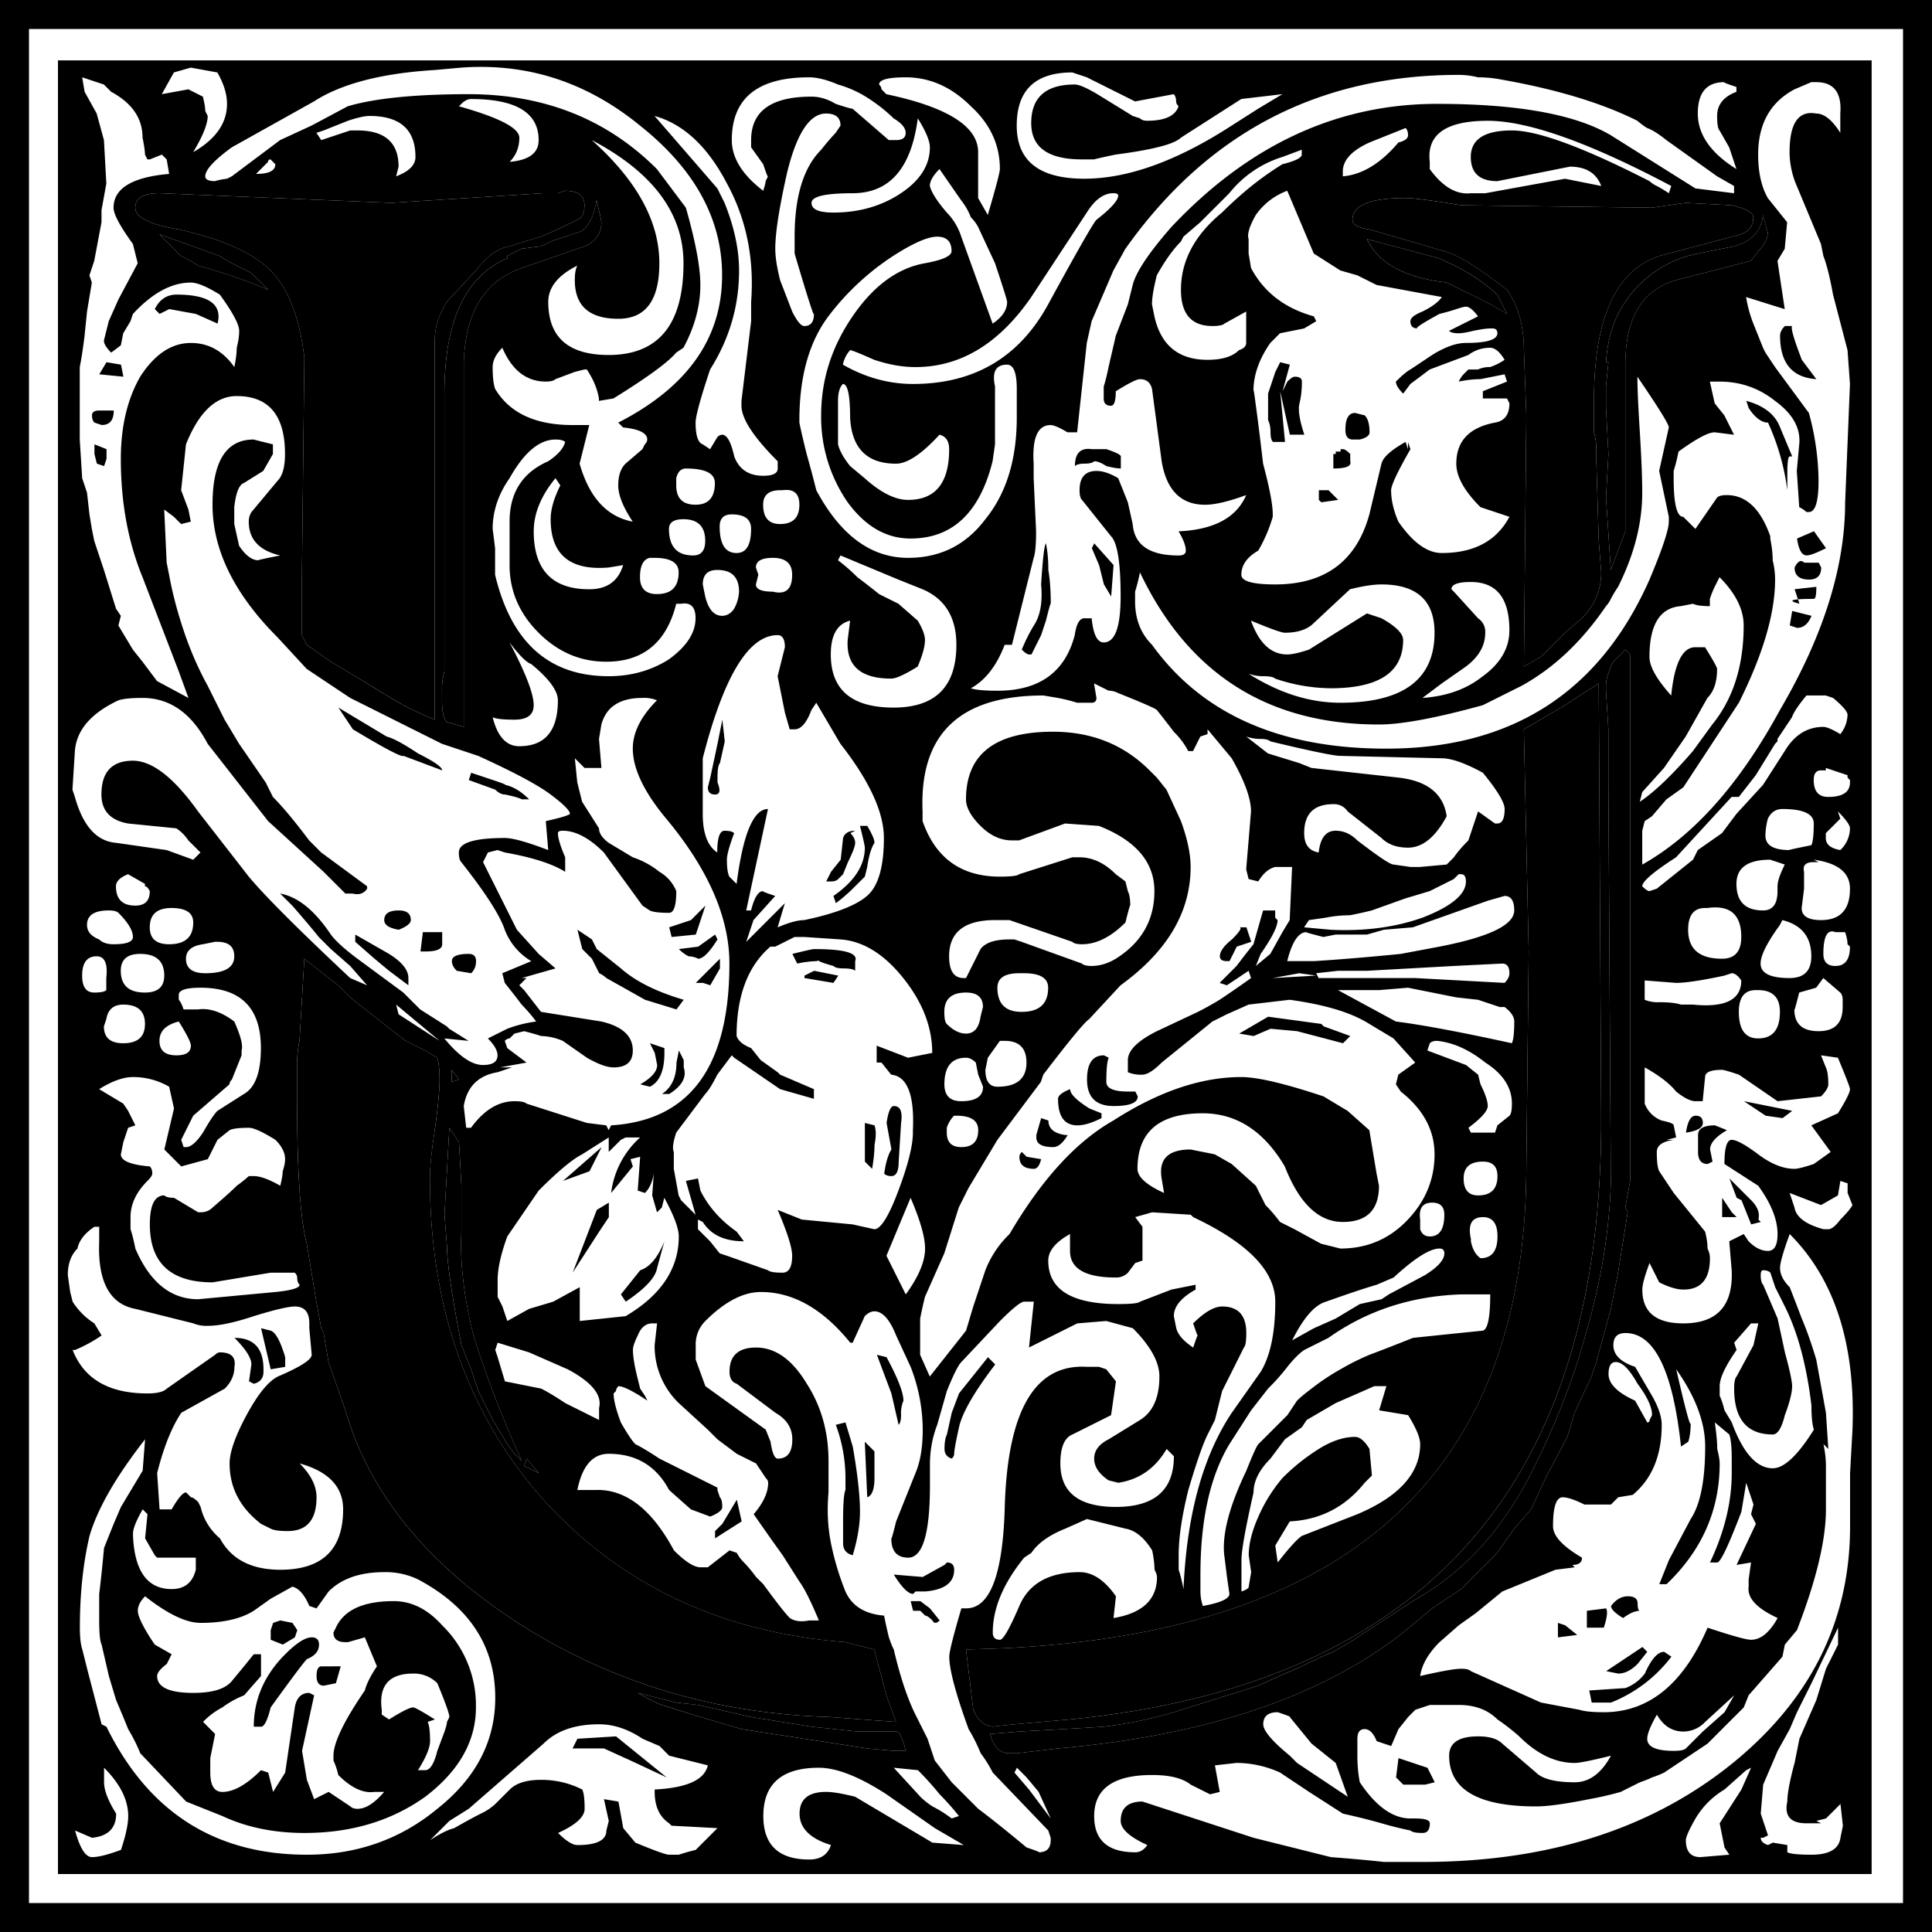 <svg xmlns="http://www.w3.org/2000/svg" viewBox="0 0 500 500">
  <path class="letter" d="M 248.12 172.29 L 188.12 169.79 C 183.95 169.79 181.87 171.04 181.87 173.54 C 181.87 176.04 185.62 177.92 193.12 179.16 C 204.37 181.66 212.29 185.21 216.87 189.79 C 221.45 194.37 224.37 201.87 225.62 212.29 L 224.99 269.16 L 224.99 284.16 L 226.24 286.66 L 232.49 291.04 L 241.87 296.66 C 245.2 298.75 248.33 300.62 251.25 302.29 C 254.58 303.96 257.29 305.21 259.37 306.04 L 259.37 207.91 C 259.37 204.58 260.41 201.25 262.5 197.91 L 270 189.79 C 272.91 186.04 275.83 183.96 278.75 183.54 C 281.25 182.71 283.95 181.87 286.87 181.04 C 289.79 179.79 292.91 178.34 296.25 176.66 C 297.5 176.25 298.12 175 298.12 172.91 C 298.12 170.41 296.45 169.17 293.12 169.16 L 291.24 169.79 L 287.49 169.79 L 248.12 172.29 M 301.25 171.66 C 300.42 176.25 298.95 178.96 296.87 179.79 L 289.37 182.29 L 286.87 183.54 L 281.87 184.16 L 278.12 186.04 L 278.12 186.66 C 267.29 191.25 261.87 202.91 261.87 221.66 L 261.87 293.54 C 261.404 295.164 261.195 296.851 261.25 298.54 L 261.25 301.04 C 261.25 303.96 261.67 305.84 262.5 306.66 L 266.88 307.91 L 266.88 213.54 C 267.29 200.62 272.29 192.5 281.88 189.16 L 298.13 183.54 C 301.04 182.29 302.5 180.21 302.5 177.29 C 302.5 176.87 302.08 174.99 301.25 171.66 M 536.87 194.79 C 539.79 198.96 541.24 204.17 541.25 210.41 L 541.87 227.29 L 541.24 292.29 L 545.62 289.79 L 551.87 283.54 L 556.25 279.79 C 559.58 276.46 561.25 272.49 561.25 267.91 L 560.62 259.79 L 559.99 239.16 L 559.99 236.66 C 559.99 234.58 559.79 232.92 559.37 231.66 L 559.37 223.54 C 559.37 202.29 564.99 189.79 576.25 186.04 L 597.5 180.41 C 599.58 179.58 600.62 178.12 600.62 176.04 C 600.62 174.79 598.74 173.74 594.99 172.91 L 583.12 172.29 L 574.37 173.54 L 524.99 172.91 C 517.49 171.66 512.7 171.04 510.62 171.04 C 501.45 171.04 496.87 172.92 496.87 176.66 C 496.87 177.91 498.33 178.75 501.25 179.16 L 520.62 184.79 C 523.95 185.62 529.37 188.96 536.87 194.79 M 603.12 175.41 C 602.7 179.58 600.2 182.29 595.62 183.54 L 586.24 185.41 C 578.574 186.911 571.824 191.41 567.49 197.91 C 564.58 202.08 562.91 207.29 562.49 213.54 L 563.12 213.54 L 562.49 219.79 L 562.49 225.41 L 563.12 237.29 L 562.49 248.54 L 563.74 267.29 L 567.49 257.29 L 567.49 214.16 C 567.49 202.08 571.87 194.79 580.62 192.29 L 600 187.29 L 601.87 184.79 C 603.54 183.12 604.37 181.46 604.37 179.79 C 604.37 180.21 603.95 178.75 603.12 175.41 M 188.12 180.41 L 193.75 186.04 C 195.41 186.87 196.87 187.71 198.12 188.54 C 199.79 188.96 201.87 189.58 204.37 190.41 C 208.407 191.653 212.373 193.115 216.25 194.79 L 211.87 190.41 L 205.62 187.29 L 203.74 186.04 L 188.12 180.41 M 500.62 181.66 C 503.54 187.92 510.42 191.66 521.25 192.91 L 526.25 195.41 C 529.909 197.053 533.457 198.934 536.87 201.04 L 534.37 196.04 C 530.317 192.363 525.667 189.404 520.62 187.29 L 519.37 186.66 L 500.62 181.66 M 567.48 287.91 L 564.36 291.04 C 563.11 293.54 562.48 295.62 562.48 297.29 L 562.48 298.54 L 563.11 308.54 L 563.11 322.91 L 563.74 426.03 C 563.32 438.53 561.24 451.24 557.49 464.16 C 554.15 476.66 549.15 489.36 542.49 502.28 C 535.4 515.62 526.44 525.62 515.61 532.28 L 512.48 534.16 L 496.23 544.79 L 491.86 547.29 C 489.78 548.12 487.06 549.37 483.73 551.04 C 479.963 552.667 476.212 554.334 472.48 556.04 L 450.61 562.91 C 444.687 564.682 438.62 565.937 432.48 566.66 C 425.82 567.08 418.53 567.49 410.61 567.91 L 403.11 568.54 C 403.94 571.87 405.61 573.54 408.11 573.54 L 409.99 573.54 L 420.61 572.29 C 458.94 568.95 488.74 558.95 509.99 542.29 L 517.49 536.04 L 524.99 531.04 L 534.36 521.66 L 538.74 515.41 L 543.11 510.41 L 546.86 502.28 L 552.49 491.66 L 554.36 485.41 L 558.74 476.03 L 559.99 472.28 L 563.74 458.53 L 565.61 449.16 L 568.11 433.53 L 567.48 432.28 L 568.73 425.41 L 568.73 289.16 L 567.48 287.91 M 560.61 296.66 L 551.86 302.28 L 548.73 304.16 L 541.23 308.53 L 542.48 366.03 L 541.86 423.53 C 541.03 503.95 492.69 544.99 396.86 546.66 L 398.74 562.28 C 399.99 565.2 401.86 566.66 404.36 566.66 C 402.69 566.66 409.16 566.03 423.74 564.78 C 516.24 555.61 562.07 503.11 561.24 407.28 L 560.61 296.66 M 225.62 367.91 L 224.37 389.16 C 223.977 391.008 223.766 392.891 223.74 394.78 L 223.74 404.16 C 223.74 422.91 224.58 435.41 226.24 441.66 L 228.74 456.66 L 229.99 463.53 L 230.62 464.78 L 231.87 472.28 L 236.25 484.78 C 242.49 506.45 257.7 524.99 281.87 540.41 C 305.62 555.41 332.29 563.33 361.87 564.16 L 370 564.79 L 378.75 565.41 L 376.25 558.53 L 373.12 546.66 L 365.62 544.78 C 333.54 542.28 307.49 529.99 287.49 507.91 C 267.91 485.83 258.12 458.11 258.12 424.78 C 258.12 421.87 258.54 417.7 259.37 412.28 C 260.2 406.45 260.62 402.08 260.62 399.16 C 260.62 396.66 260.42 394.79 259.99 393.53 L 256.87 391.66 L 255.62 391.03 L 251.87 389.16 L 249.37 387.28 L 237.49 377.91 L 234.37 374.78 L 225.62 367.91 M 263.77 397.91 L 263.77 399.78 L 265.65 399.16 L 263.77 396.66 L 263.77 397.91 M 263.15 411.66 L 261.9 434.16 L 262.53 442.28 C 262.53 446.45 263.78 454.99 266.28 467.91 L 268.78 474.16 L 270.65 479.78 L 274.4 487.28 L 278.15 493.53 L 280.03 496.03 L 281.9 497.91 C 276.48 485.83 272.32 474.99 269.4 465.41 C 266.9 455.41 265.86 446.45 266.27 438.53 L 266.27 426.66 L 265.65 415.41 L 263.15 411.66 M 283.16 497.28 L 282.53 499.16 L 286.28 501.03 L 283.16 497.28 M 311.91 557.91 C 314.83 559.58 316.91 560.61 318.16 561.04 C 319.41 561.45 322.75 562.49 328.16 564.16 L 338.79 567.29 L 371.29 572.29 L 378.16 572.91 L 381.29 572.91 C 380.46 569.58 379.62 567.91 378.79 567.91 L 368.79 567.91 L 356.91 566.66 L 341.29 564.16 L 327.54 561.03 L 321.91 560.41 L 311.91 557.91" transform="translate(-146.86 -119.79)"/>
  <path d="M146.86 619.79v-500h500v500h-500m7.5-7.5h485v-485h-485v485m7.5-7.5V135.41h469.38v469.38H161.86m41.25-466.25-6.88-1.25-4.37 1.25-3.13 5.62 6.88-1.25 3.75 1.88c.42 1.67.63 2.92.63 3.75l.62 1.25c0 2.08-1.25 5.2-3.75 9.37 5.83-3.33 8.75-7.5 8.75-12.5 0-2.5-.83-5.2-2.5-8.12m113.75 25 7.5 10c2.5 8.75 3.75 15.42 3.75 20 0 5.42-1.46 10.83-4.38 16.25l-1.87 1.25c-2.08 2.5-7.5 6.46-16.25 11.87l-3.75.63v-.63c-.42-2.5-1.46-5-3.13-7.5h-.62l-2.5.63-5 1.87c-.42.42-1.25.63-2.5.63-5 0-8.75-2.92-11.25-8.75-1.67 1.67-2.5 3.33-2.5 5 0 2.5.2 4.38.63 5.62 3.74 6.26 10.41 9.38 20 9.38h4.37l-2.5 10c2.5 8.75 7.08 13.75 13.75 15-2.5-3.75-3.75-6.87-3.75-9.38 0-2.5.63-4.37 1.88-5.62l4.37-3.75.63-1.25c.41-.42.62-.83.62-1.25 0-1.67-2.08-2.7-6.25-3.13l-1.25-1.25c17.92-9.16 26.88-21.87 26.88-38.12 0-14.58-7.09-27.5-21.25-38.75-13.75-11.25-29.17-16.25-46.25-15l-6.88.62c-13.75.84-24.17 3.55-31.25 8.13l-21.25 11.87c-4.58 3.34-6.88 5.84-6.88 7.5 0 .84.84 1.25 2.5 1.25a18.9 18.9 0 0 1 3.13-.62l1.25-.63 12.5-9.37 8.13-3.75 9.37-5c7.08-2.08 17.5-3.12 31.25-3.13 19.58 0 35.83 6.46 48.75 19.38m161.88-19.38-10.63 1.25-15.62 10c-1.67 1.67-7.3 3.13-16.88 4.38-2.08.42-3.95.83-5.62 1.25h-3.13c-8.75 0-13.12-3.12-13.12-9.38 0-6.66 3.75-10 11.25-10 1.25 0 3.54 1.05 6.88 3.13l8.12 5 1.88.62c.41.42 1.04.63 1.87.63 4.58 0 7.3-1.25 8.13-3.75-.42-.42-.63-.83-.63-1.25 0-.83-.2-1.46-.63-1.88l-10 1.88-12.5-6.25-3.75-1.25c-9.58 0-14.37 4.58-14.37 13.75s5.83 13.75 17.5 13.75c11.25 0 23.96-4.58 38.13-13.75l6.87-4.38 6.25-3.75m-40.63 40L435 189.8l-5.63 13.12-1.25 5.63-2.5 23.12h-2.5c-2.08-1.25-3.54-1.87-4.37-1.87-3.33 0-4.8 3.33-4.38 10v3.75l.63 13.75c0 3.33-.2 5.63-.63 6.87l-5.62 22.5h-1.88c-2.08 5.42-5 9.17-8.75 11.25 1.25.42 3.55.63 6.88.63 10.83 0 17.5-4.8 20-14.38.42-2.91 1.25-4.37 2.5-4.37h1.88c.41 4.17 1.45 6.25 3.12 6.25 2.92 0 4.37-3.96 4.38-11.88 0-8.74-.84-13.95-2.5-15.62l-7.5-9.38c-.42-.41-.63-1.25-.63-2.5 0-3.33 1.46-5 4.38-5 1.66 0 3.54.63 5.62 1.88l2.5 6.25 1.25 5.62c.42 5.42 4.37 8.13 11.88 8.13 1.25 0 1.87-.42 1.87-1.25 0-1.25-.63-2.92-1.88-5 9.17-.42 15-3.54 17.5-9.38-4.58 1.67-8.12 2.5-10.62 2.5-6.25 0-10-3.74-11.25-11.25l-2.5-18.75c-.42-1.66-1.46-2.5-3.13-2.5-.83 0-2.91 1.05-6.25 3.13 0 2.5-.41 3.75-1.25 3.75-1.25 0-1.87-.63-1.87-1.88v-3.12c.42-1.25.83-2.92 1.25-5l1.88-8.13 3.12-8.12 1.25-5c.83-3.33 4.17-8.33 10-15 20-21.25 42.92-31.88 68.75-31.88 20.83 0 35.83 2.71 45 8.13l21.88 13.75 10 1.25v-1.88l-4.38-2.5-13.13-9.37c-2.08-1.67-3.75-2.7-5-3.13a18.5 18.5 0 0 1-2.5-1.87c-9.16-4.58-20.83-8.12-35-10.63a31.88 31.88 0 0 0-6.25-.62 20.6 20.6 0 0 0-5-.63c-36.25 0-65 15-86.25 45m-93.75-15c.42-1.25.63-2.08.63-2.5l.63-1.25c0 .42-.42-.62-1.25-3.12l-3.13-4.38v-1.87c0-7.5 5.2-11.25 15.63-11.25 2.08 0 4.16.62 6.25 1.87 2.5.84 3.95 1.25 4.37 1.25l9.38 8.13h1.87c1.67 0 2.5-.63 2.5-1.88s-1.04-2.5-3.13-3.75a41.06 41.06 0 0 0-6.25-5 28.87 28.87 0 0 0-8.12-3.75c-2.92-1.25-5.42-1.87-7.5-1.87-13.33 0-20 5.42-20 16.25 0 4.58 2.7 8.96 8.13 13.12m31.87-25c15.83 3.34 23.75 8.34 23.75 15v11.88l2.5 4.37c2.08-7.08 3.12-11.04 3.13-11.87 0-6.25-2.5-11.67-7.5-16.25-5-5-10.63-7.5-16.88-7.5-4.58 0-6.88.62-6.88 1.87.42.42.63.84.63 1.25l1.25 1.25m-208.12-4.37.63 3.75 3.12 5.62 1.88 6.88.62 11.25-1.25 6.87v3.13l-1.88 10-1.25 3.75.63 1.87-1.25 7.5-.63 6.25c-.41 3.34-.83 6.05-1.25 8.13v18.75l.63 10 1.25 3.75.63 5.62.62 3.75.63 3.13 2.5 7.5 3.12 10 1.25 1.87-.63 2.5 3.75 6.25 2.5 3.13 3.75 5 8.13 4.37-2.5-6.87-9.38-24.38c-3.75-9.16-5.62-19.37-5.62-30.62 0-8.33 1.67-15.42 5-21.25 3.75-5.83 8.12-8.75 13.13-8.75 4.58 0 8.33 2.08 11.25 6.25.41-2.08.62-3.75.62-5 .42-1.67.63-3.12.63-4.38 0-1.66-1.67-4.79-5-9.37-3.34-2.08-5.84-3.12-7.5-3.13-5 0-10 2.71-15 8.13l-.63 1.87-1.88 3.13-.62 3.12-2.5 1.88c-1.25-1.25-1.88-2.3-1.88-3.13l1.25-5 2.5-5.62 5-9.38-1.25-5c-3.33-4.58-5-7.7-5-9.37 0-5 4.8-7.92 14.38-8.75l-.63-3.75-1.25-1.25-3.12 1.25h1.88-2.5l-.63-1.25c0-.83-.2-2.3-.63-4.38 0-5-2.7-8.95-8.12-11.87l-1.88-1.88-5.62-1.87m428.12 23.75-1.88-5.63-2.5-4.37c-.41-.42-.62-1.67-.62-3.75 0-2.92 1.67-5 5-6.25v-1.25c-2.5-.83-3.54-1.25-3.13-1.25-4.58 0-6.87 2.7-6.87 8.12 0 5.42 3.33 10.21 10 14.38m15-20.63c-6.25 3.34-9.38 8.96-9.38 16.88 0 4.58.84 8.33 2.5 11.25l5 6.25-.62 6.87-1.88 3.13 1.88 12.5-10-3.13a33 33 0 0 0 1.88 6.88l2.5 6.25.62 1.25 2.5 3.75 8.75 11.87a68.2 68.2 0 0 1 2.5 17.5c0 5.42-.83 8.13-2.5 8.13h-.63a7.33 7.33 0 0 0-1.87-1.25l-.63-9.38.63-6.87c.42-4.17-1.67-7.92-6.25-11.25-4.17-3.33-8.96-5-14.38-5h-2.5l1.25 5.62 2.5 3.13 2.5 5-5-.63c-1.66 0-4.79 1.67-9.37 5a43.53 43.53 0 0 1-1.25 5v1.88c0 6.67.83 10 2.5 10l3.13 3.12 5.62-8.12c.42-.42 1.25-.63 2.5-.63 5 0 8.75 3.55 11.25 10.63v.62c.42 2.09.63 3.96.63 5.63.41 1.67.62 3.33.62 5 0 8.75-3.13 19.37-9.38 31.87l-14.37 21.88-4.38 3.12-3.75 4.38-1.87 1.25-.63 2.5v8.75c13.34-7.5 25.21-20.83 35.63-40 11.25-19.17 16.88-37.08 16.88-53.75l1.25-30.63-.63-8.75-3.75-14.37c-.83-4.58-1.67-7.92-2.5-10l-.63-3.13-6.25-15a22.05 22.05 0 0 1-1.87-8.75c0-7.5 2.3-10.83 6.88-10 2.08 0 4.16 1.67 6.25 5v-5c.41-5.41-1.67-8.12-6.25-8.12h-1.25l-4.38 1.87m-345.62 4.38c10.42 2.92 15.63 5.63 15.63 8.12 0 2.5-.84 4.59-2.5 6.25 5-.41 7.5-2.29 7.5-5.62 0-7.08-5.84-10.63-17.5-10.63-.84 0-1.67.42-2.5 1.25l-.63.63m86.88 38.12v-4.37c0-10.42 2.29-17.92 6.87-22.5a59.04 59.04 0 0 1 3.75-4.38l1.25-1.87c0-2.08-1.25-3.12-3.75-3.13-4.17 0-7.5 5-10 15-2.08 9.17-3.13 15.84-3.13 20 0 2.09.42 4.8 1.25 8.13l3.13 8.12c1.25 2.5 2.3 3.76 3.13 3.75 1.66 0 2.5-1.04 2.5-3.12 0 .83-1.67-4.37-5-15.63m-36.25-35.62 16.25 18.75 1.87 3.75c2.5 6.25 3.75 12.08 3.75 17.5 0 9.17-2.5 17.7-7.5 25.62-2.5 7.5-3.75 12.09-3.75 13.75 0 3.34.63 5.21 1.88 5.63l1.87 1.25 1.88-3.13c.41-.41.83-.62 1.25-.62 1.25 0 2.29 1.88 3.12 5.62 1.25 3.34 3.75 5 7.5 5 2.5 0 3.75-.62 3.75-1.87v-1.88c-6.25-6.24-9.38-11.04-9.38-14.37v-1.25l2.5-20.63v-5c.84-11.25-1.25-21.45-6.25-30.62-5-9.58-11.25-15.42-18.75-17.5m-66.87 15.62c3.33-1.25 5-2.91 5-5 0-7.08-3.96-10.62-11.88-10.62-1.25 0-3.12.42-5.62 1.25l-6.25 2.5-1.88.62 1.25 1.88 7.5-2.5h1.88c7.08 0 10.63 3.13 10.63 9.37l-.63 2.5m267.5-1.87c3.33 4.58 6.87 6.67 10.63 6.25h3.75l20.62-3.75 9.38 1.87c-1.25-3.33-3.96-5-8.13-5l-18.75 3.75c-4.58 0-6.88-2.08-6.88-6.25 0-4.58 3.55-6.87 10.63-6.87 6.67 0 18.54 4.38 35.63 13.12a7.2 7.2 0 0 0 1.87 1.25c.83.42 1.87 1.05 3.13 1.88l.62-1.88c-21.25-11.25-37.08-16.87-47.5-16.87-10.83 0-15.83 3.54-15 10.62v1.88m-132.5-13.13c-1.67 12.92-7.3 19.38-16.88 19.38-7.08 0-10.62.83-10.62 2.5s1.87 2.5 5.63 2.5c6.66 0 12.5-1.67 17.5-5s7.5-7.3 7.5-11.88c0-1.66-1.05-4.16-3.13-7.5m116.88 6.25-.63-1.25.63 1.25c-4.58 2.09-6.88 4.59-6.88 7.5v1.25c5-.41 9.8-3.33 14.38-8.75 1.67-.41 2.5-1.04 2.5-1.87 0-.83-.2-1.46-.63-1.88l-9.37 3.75M300 156.04c11.67 10.42 17.5 21.04 17.5 31.87 0 9.59-3.54 14.38-10.63 14.38-7.5 0-11.25-3.33-11.25-10 0-1.67.21-2.92.63-3.75-5 2.5-7.5 5.63-7.5 9.37 0 9.17 5.2 13.75 15.63 13.75 12.91 0 19.37-7.91 19.37-23.75 0-12.91-7.92-23.54-23.75-31.87m153.12 25-.63 1.25c-2.08 2.08-4.16 5-6.25 8.75-.83 3.33-1.25 5.83-1.25 7.5l.63 3.12c1.67 7.5 6.25 11.25 13.75 11.25 3.75 0 6.46-.83 8.13-2.5 1.25-.41 1.87-1.04 1.87-1.87v-8.13l-5.63 3.13c-.41.42-1.45.62-3.12.62-5.42 0-8.13-3.12-8.13-9.37 0-7.5 3.55-14.17 10.63-20 2.08-2.08 4.37-4.17 6.88-6.25a79.53 79.53 0 0 1 8.75-6.25c3.33-.83 5-1.67 5-2.5v-1.25l-5 1.87A28.2 28.2 0 0 0 465 169.8l-7.5 7.5-4.38 3.75m-240-16.25c3.33 0 5-.83 5-2.5l-1.25-1.25c-.42 0-.63.2-.63.62l-3.12 3.13M390 163.54c-1.67 1.67-2.5 3.13-2.5 4.37.42 1.67 1.87 3.96 4.38 6.88a15.7 15.7 0 0 1 3.75 6.25l8.12 22.5c2.5-1.67 3.75-3.54 3.75-5.63 0-.41-1.04-3.74-3.13-10l-4.37-9.37a9.84 9.84 0 0 0-1.88-2.5 16.28 16.28 0 0 0-2.5-4.38l-5.62-8.12m90 5.62a17.2 17.2 0 0 0-8.13 6.25c-1.66 2.92-2.29 5-1.87 6.25v3.75l.63 3.75c3.33 6.26 8.74 10.42 16.25 12.5l.62 1.25-3.13 1.88-6.25 1.25-2.5 2.5c-2.91 4.17-4.37 8.33-4.37 12.5 0-.83.2.42.63 3.75.41 2.92 1.04 7.92 1.87 15 1.67 6.25 2.5 10.62 2.5 13.12v.63a39.61 39.61 0 0 1-3.75 8.75c-2.92 1.67-4.38 3.75-4.38 6.25 0 1.67 2.92 2.5 8.75 2.5 12.92 0 21.05-6.04 24.38-18.13l3.13-13.12c.41-1.67 2.5-3.54 6.25-5.63l.62 1.88v-1.88l.63 1.88c-3.34 5.83-5 9.38-5 10.62 0 2.5.62 5.21 1.87 8.13 3.75 5.42 7.5 8.13 11.25 8.12 8.33 0 14.17-3.12 17.5-9.37l-7.5-2.5c-4.17-4.17-6.25-7.92-6.25-11.25 0-5.83 3.33-9.37 10-10.63 2.5-.41 3.75-2.08 3.75-5l-.63-1.25h-6.25v-1.87l6.25-2.5-.62-1.88-6.25 1.25c-1.67 0-3.54.21-5.63.63.42-.83.84-1.46 1.25-1.88l1.25-1.25h2.5a6.97 6.97 0 0 1 3.13-.62 15.7 15.7 0 0 0 3.75-1.88c-1.25-2.08-2.5-3.12-3.75-3.12-2.08 0-3.96.62-5.63 1.87l-10 3.75-5 3.75-1.87 2.5c-1.25-1.25-1.88-2.29-1.88-3.12 1.67-1.67 2.92-2.7 3.75-3.13l5.63-3.75c3.33-2.08 6.25-3.12 8.75-3.12 5.42 0 8.12-.83 8.13-2.5 0-.83-.42-1.25-1.25-1.25h-.63c-.83 0-2.3.2-4.38.62-1.66.42-2.91.63-3.75.63-1.25 0-2.08-.2-2.5-.63l7.5-3.75c-1.25-1.66-2.29-2.5-3.12-2.5-.42 0-1.25.21-2.5.63-1.25.42-2.7.83-4.38 1.25-4.58 2.5-6.45 3.75-5.62 3.75-1.25 0-1.88-.63-1.88-1.88 0-.83 1.05-1.66 3.13-2.5 2.5-1.25 4.17-2.5 5-3.75l-16.88-3.12-5-2.5-4.37-1.25-6.88-4.38-6.87-16.25m-231.88 3.13-60-2.5c-4.17 0-6.25 1.25-6.25 3.75s3.75 4.38 11.25 5.62c11.25 2.5 19.17 6.05 23.75 10.63 4.58 4.58 7.5 12.08 8.75 22.5l-.63 56.87v15l1.25 2.5 6.25 4.38 9.38 5.62c3.33 2.09 6.46 3.96 9.38 5.63 3.33 1.67 6.04 2.92 8.12 3.75v-98.13c0-3.33 1.04-6.66 3.13-10l7.5-8.12c2.91-3.75 5.83-5.83 8.75-6.25 2.5-.83 5.2-1.67 8.12-2.5 2.92-1.25 6.04-2.7 9.38-4.38 1.25-.41 1.87-1.66 1.87-3.75 0-2.5-1.67-3.74-5-3.75l-1.88.63h-3.75l-39.37 2.5M365 214.16c5.83 3.34 11.88 5 18.13 5 15.83 0 27.5-6.87 35-20.62s11.66-21.04 12.5-21.88c3.74-2.91 5.62-5 5.62-6.25 0-.41-.42-.62-1.25-.62-2.5 0-4.8 1.67-6.88 5l-14.37 21.87c-8.33 12.09-18.33 18.13-30 18.13-3.33 0-6.88-.63-10.63-1.88-3.75-1.66-5.83-2.5-6.25-2.5a7.91 7.91 0 0 0-1.87 3.75m-63.75-42.5c-.83 4.59-2.3 7.3-4.38 8.13l-7.5 2.5-2.5 1.25-5 .62-3.75 1.88v.62c-10.83 4.59-16.25 16.25-16.25 35v71.88a16.24 16.24 0 0 0-.62 5v2.5c0 2.92.42 4.8 1.25 5.62l4.38 1.25v-94.37c.41-12.92 5.41-21.04 15-24.38l16.25-5.62c2.91-1.25 4.37-3.33 4.37-6.25 0-.42-.42-2.3-1.25-5.63m235.62 23.13c2.92 4.17 4.37 9.38 4.38 15.62l.62 16.88-.63 65 4.38-2.5 6.25-6.25 4.38-3.75c3.33-3.33 5-7.3 5-11.88l-.63-8.12-.63-20.63v-2.5c0-2.08-.2-3.74-.62-5v-8.12c0-21.25 5.62-33.75 16.88-37.5l21.25-5.63c2.08-.83 3.12-2.29 3.12-4.37 0-1.25-1.88-2.3-5.63-3.13l-11.87-.62-8.75 1.25-49.38-.63c-7.5-1.25-12.29-1.87-14.37-1.87-9.17 0-13.75 1.88-13.75 5.62 0 1.25 1.46 2.09 4.38 2.5l19.37 5.63c3.33.83 8.75 4.17 16.25 10m66.25-19.38c-.42 4.17-2.92 6.88-7.5 8.13l-9.38 1.87a29.3 29.3 0 0 0-18.75 12.5c-2.91 4.17-4.58 9.38-5 15.63h.63l-.63 6.25v5.62l.63 11.88-.63 11.25 1.25 18.75 3.75-10v-43.13c0-12.08 4.38-19.37 13.13-21.87l19.38-5 1.87-2.5c1.67-1.67 2.5-3.33 2.5-5 0 .42-.42-1.04-1.25-4.38m-245 71.25c6.25 11.67 14.17 17.5 23.75 17.5 8.33 0 15-3.33 20-10 5.42-6.66 8.12-15.41 8.13-26.25v-7.5c0-4.16-.84-6.24-2.5-6.25-2.92 0-3.96 1.88-3.13 5.63v15l-.63 4.37c-3.33 13.34-10.41 20-21.25 20-6.25 0-11.66-3.12-16.25-9.37a38.79 38.79 0 0 1-6.87-22.5c0-9.17 2.7-17.7 8.13-25.63 5.41-7.91 11.66-12.5 18.75-13.75 4.58-.83 6.87-1.87 6.87-3.12 0-2.5-1.25-3.75-3.75-3.75-2.08 0-5.2 1.25-9.38 3.75a66.46 66.46 0 0 0-18.75 16.87c-5 6.67-7.5 15.63-7.5 26.88v.62c.42 2.09 1.05 4.8 1.88 8.13a294.6 294.6 0 0 1 2.5 9.37m-170-66.25 5.63 5.63c1.66.83 3.12 1.67 4.37 2.5 1.67.42 3.75 1.04 6.25 1.87a116 116 0 0 1 11.88 4.38l-4.38-4.38-6.25-3.12-1.88-1.25-15.62-5.63m312.5 1.25c2.92 6.26 9.8 10 20.63 11.25l5 2.5a91.9 91.9 0 0 1 10.62 5.63l-2.5-5a48.15 48.15 0 0 0-13.75-8.75l-1.25-.63-18.75-5m70 35.63c0 2.92.2 7.7.63 14.37.41 6.67.62 11.88.62 15.63 0 7.92-2.08 16.04-6.25 24.37a30.23 30.23 0 0 0-1.88 3.13 7.27 7.27 0 0 1-1.25 1.87c-6.25 9.17-13.54 16.05-21.87 20.63l-10 5c-12.08 3.33-21.04 5-26.88 5-28.75 0-49.37-13.13-61.87-39.38a43.52 43.52 0 0 1-1.25 5v2.5c0 4.59 1.46 8.34 4.38 11.25 12.91 17.92 33.12 26.88 60.62 26.88 32.5 0 55.2-14.58 68.13-43.75 3.33-7.92 5-12.92 5-15v-1.25l-2.5-11.88 2.5-11.25c0-.83-2.71-5.2-8.13-13.12m-203.75 23.12 3.75 3.13c4.17 3.75 7.92 5.63 11.25 5.62 7.08 0 10.63-4.37 10.63-13.12 0-2.08-.84-3.33-2.5-3.75-4.59 5-8.34 7.5-11.25 7.5-7.5 0-11.46-3.96-11.88-11.88 0-5.83-.63-8.74-1.88-8.75-.83.84-1.25 2.3-1.25 4.38v11.25c.42 1.67 1.46 3.54 3.13 5.62m-171.88-5.62-1.25 11.87 1.88 5 .62 3.13-2.5.62-1.88-1.87-2.5-1.88.63 13.75.63 3.13c.83 4.58 2.08 9.38 3.75 14.37 1.66 5 3.74 9.8 6.25 14.38l4.37 8.75 3.75 6.25 6.88 10 1.87 3.75c2.5 2.5 5.62 6.25 9.38 11.25l3.12 3.12 11.88 8.75v.63c-.84 1.25-2.09 1.67-3.75 1.25h-1.88l-5.63-5.63-14.37-13.12-15.63-20c-4.16-7.92-9.79-11.88-16.87-11.88-2.92 0-5 .21-6.25.63-7.08 3.33-10.83 7.7-11.25 13.12l-.63 10 .63 1.88c2.08 7.5 5.62 11.46 10.63 11.87l13.12 1.88 6.88 2.5 1.87-1.88-3.13-3.12a11.16 11.16 0 0 0-3.12-3.13l-12.5-1.25c-4.58-.83-6.88-3.33-6.88-7.5 0-5.83 2.71-8.74 8.13-8.75 5 0 10.63 4.38 16.88 13.13l13.12 16.87c4.17 5 12.92 13.75 26.25 26.25l4.38 1.88-4.38-5-5-4.38-3.13-3.12c-1.66-2.08-3.95-4.8-6.87-8.13l-3.13-3.12c4.59.83 8.96 4.38 13.13 10.62 1.25 1.67 3.54 3.76 6.88 6.25l11.87 8.75 4.38 4.38 6.87 4.37.63.63 5 3.12-6.25-.62c3.74 4.58 7.08 6.88 10 6.87 2.5 0 3.74-.83 3.75-2.5 0-1.25-.84-2.7-2.5-4.37l5-2.5a32.86 32.86 0 0 1 7.5-1.88 40.88 40.88 0 0 0-3.75-4.37c-1.25-1.67-2.71-3.54-4.38-5.63l-.63-2.5 7.5-3.12a16.18 16.18 0 0 1-6.87-8.13c-1.25-3.74-5-9.58-11.25-17.5-.42-.41-.63-1.25-.63-2.5 0-2.5 3.96-3.74 11.88-3.75 2.08 0 5.83 1.05 11.25 3.13l-.63-7.5c3.75-.83 5.84-1.46 6.25-1.88 0-.83-1.66-2.5-5-5-3.33-2.5-9.58-5.83-18.75-10l-3.75-1.25-5.62-1.87-23.75-11.88-11.25-7.5-7.5-8.12c-11.25-11.25-16.88-22.7-16.88-34.38 0-11.25 3.55-16.87 10.63-16.87l5 1.25v2.5l-2.5 4.37-5 3.13c-1.25.42-2.08 2.5-2.5 6.25v4.37l1.25 5.63c1.67 2.5 3.33 3.75 5 3.75-.42 0 1.46-.42 5.63-1.25-5.42-1.25-8.13-4.17-8.13-8.75 0-1.25.42-2.3 1.25-3.13l6.25-7.5c1.25-1.25 1.87-3.54 1.88-6.87 0-10-4.17-15-12.5-15-5.42 0-9.8 4.17-13.13 12.5m80 26.87v6.88c4.17 17.5 13.96 26.25 29.38 26.25 5.83 0 11.04-1.46 15.62-4.38 4.58-3.33 6.87-6.87 6.88-10.62 0-2.92-1.25-4.17-3.75-3.75h-1.25c-2.5 10-8.55 15-18.13 15-6.67 0-12.5-2.5-17.5-7.5s-7.5-10.83-7.5-17.5v-11.25c0-7.5 3.33-12.7 10-15.63 2.5-1.66 3.96-3.33 4.38-5-.42-.41-1.25-.62-2.5-.62-4.17 0-8.13 3.33-11.88 10-2.92 4.17-4.38 8.54-4.38 13.12l.63 5m49.38-20.62c-1.25 0-2.09.83-2.5 2.5v1.87c0 3.34 1.66 5 5 5 3.33 0 5-1.87 5-5.62 0-2.5-2.5-3.75-7.5-3.75m-33.75 2.5c-3.76 4.58-5.63 9.17-5.63 13.75 0 10 4.8 15 14.38 15 4.58 0 7.5-2.08 8.75-6.25l-3.75.62c-10 .84-15-3.33-15-12.5 0-2.5.83-5.41 2.5-8.75l-1.25-1.87m58.12 3.12c-2.92 0-4.38 1.25-4.38 3.75 0 3.34 1.46 5 4.38 5 3.33 0 5-1.66 5-5 0-2.91-1.46-4.16-4.38-3.75h-.62m-12.5 6.25c-2.08 0-3.13 1.05-3.13 3.13 0 4.58 1.46 6.88 4.38 6.87 2.5 0 3.75-2.08 3.75-6.25 0-2.5-1.67-3.74-5-3.75m-12.5 1.25c-2.5 0-3.75.84-3.75 2.5 0 4.59 2.08 6.88 6.25 6.88 2.08 0 3.12-1.25 3.13-3.75 0-3.75-1.88-5.62-5.63-5.63m40 10.63a47.05 47.05 0 0 1 5 4.37c1.67 1.25 3.54 2.71 5.63 4.38l5 2.5 5 4.37c1.25 2.09 1.87 3.76 1.87 5 0 1.67-.63 3.96-1.88 6.88-3.33 2.08-5.62 3.13-6.87 3.12-7.92 0-11.67-3.33-11.25-10l.63-5c-3.34.84-5 3.76-5 8.75 0 9.17 5.41 13.75 16.25 13.75 10.83 0 16.25-5.41 16.25-16.25 0-7.08-2.92-11.87-8.75-14.37l-6.25-2.5-15-6.25-.63 1.25m-20.63 3.75-.62 2.5c0 1.25 1.46 1.88 4.38 1.87 3.33.84 5-.62 5-4.37 0-2.92-1.67-4.37-5-4.38-2.92 0-4.38.84-4.38 2.5l.63 1.88m-28.13-4.38c-1.67.42-2.5 2.09-2.5 5 0 2.92 1.46 4.38 4.38 4.38 3.74 0 5.62-1.87 5.62-5.63 0-2.5-2.08-3.74-6.25-3.75h-1.25m14.38 10c.83 3.34 2.29 5 4.37 5 1.25 0 2.3-.62 3.13-1.87a10.08 10.08 0 0 0 1.25-4.38c0-3.74-1.88-5.62-5.63-5.62-2.5 0-3.75 1.25-3.75 3.75l.63 3.12m262.5-5-1.25 2.5a24.1 24.1 0 0 0-1.25 3.13v1.87c-2.09 0-3.55-.2-4.38-.62l-3.13.62c-5.41.42-8.12 4.8-8.12 13.13 0 2.5 1.87 5.83 5.63 10 .83-8.33 2.91-12.5 6.25-12.5h2.5c2.08 3.33 3.12 5.2 3.12 5.62 0 3.34-.83 5.84-2.5 7.5l-5.63 10-5.62 8.13-5.63 6.25-.62 2.5c3.75-2.5 8.33-6.87 13.75-13.13l5-6.87c5.42-6.67 8.12-15.2 8.13-25.63 0-4.16-2.09-8.33-6.25-12.5m-76.88 31.25c6.25-.41 11.46-2.29 15.63-5.62 4.58-3.33 6.87-7.3 6.87-11.88 0-8.33-3.33-12.5-10-12.5-3.33 0-5 .63-5 1.88l.63.62 6.25 6.88a4.2 4.2 0 0 1 1.87 3.75c0 3.33-1.67 6.25-5 8.75l-6.25 4.37-5 3.75m-44.38-20c2.09 5.84 5.21 8.76 9.38 8.75 1.25 0 3.12-.41 5.63-1.25l15-9.37 3.75 1.25c3.74 2.08 5.62 3.96 5.62 5.62 0 8.34-6.25 12.5-18.75 12.5a45.4 45.4 0 0 1-14.38-2.5c-.41-.41-1.45-.62-3.12-.62-1.25 0-2.5-.2-3.75-.63 7.92 5 15.83 7.5 23.75 7.5 16.25 0 24.38-6.04 24.38-18.12 0-8.33-4.59-12.5-13.75-12.5-2.09 0-4.8.42-8.13 1.25l-9.38 8.75c-1.66 1.67-4.16 2.5-7.5 2.5-.83 0-3.75-1.04-8.75-3.13m-141.88 35.63v14.37c0 5 1.25 8.34 3.75 10 0-3.74.63-5.62 1.88-5.62s2.08.2 2.5.62c-1.25 3.34-1.88 5.63-1.88 6.88 0 2.08.21 3.54.63 4.37l1.88 1.88c1.66-12.92 4.37-19.38 8.12-19.38l-5.63 26.25h1.25c.84-3.33 1.88-5 3.13-5-.42 0 .63.42 3.13 1.25l-5.63 6.25-1.88 5.63 10-10-1.87 6.25c2.92-1.25 5.2-1.87 6.88-1.88 7.91-1.66 13.33-3.74 16.25-6.25 2.91-2.5 4.37-7.5 4.37-15 0-6.66-3.75-14.79-11.25-24.37l-6.25-10.63-1.25 1.88c-1.25 3.33-2.7 5-4.38 5h-1.25l-1.25-4.38-1.87-9.37 1.88-7.5c0-2.08-.63-3.12-1.88-3.13-7.5 0-13.96 10.63-19.38 31.88m-50-30c4.17 7.92 6.25 13.33 6.25 16.25 0 2.5-1.66 3.75-5 3.75-2.91 0-4.79-.2-5.62-.63 1.25 5 3.54 7.5 6.88 7.5 6.66 0 10-3.95 10-11.87 0-2.5-2.3-5.62-6.88-9.38-1.25-.41-3.13-2.29-5.63-5.62m288.75 1.87-3.12 3.13c-1.25 2.5-1.88 4.58-1.88 6.25v1.25l.63 10v14.37l.63 103.12c-.42 12.5-2.5 25.21-6.25 38.13-3.34 12.5-8.34 25.2-15 38.12-7.09 13.34-16.05 23.34-26.88 30l-3.13 1.88-16.25 10.63-4.37 2.5c-2.08.83-4.8 2.08-8.13 3.75a587.76 587.76 0 0 0-11.25 5l-21.87 6.87a106.81 106.81 0 0 1-18.13 3.75c-6.66.42-13.95.83-21.87 1.25l-7.5.63c.83 3.33 2.5 5 5 5h1.88l10.62-1.25c38.33-3.34 68.13-13.34 89.38-30l7.5-6.25 7.5-5 9.37-9.38 4.38-6.25 4.37-5 3.75-8.13 5.63-10.62 1.87-6.25 4.38-9.38 1.25-3.75 3.75-13.75 1.87-9.37 2.5-15.63-.63-1.25 1.25-6.87V289.16l-1.25-1.25m-6.87 8.75-8.75 5.62-3.13 1.88-7.5 4.37 1.25 57.5-.62 57.5c-.83 80.42-49.17 121.46-145 123.13l1.88 15.62c1.25 2.92 3.12 4.38 5.62 4.38-1.67 0 4.8-.63 19.38-1.88 92.5-9.17 138.33-61.67 137.5-157.5l-.63-110.62m-130.62 0 .63 3.75c0 .83-.42 1.25-1.25 1.25h-3.75a43.26 43.26 0 0 0-5-1.25l-3.75-.63c-21.67 0-32.09 10-31.25 30v2.5c3.33 9.59 10 14.38 20 14.38 2.91 0 4.58-.2 5-.63l13.75-4.37h1.87c3.33 0 6.46 1.46 9.38 4.37l2.5 1.88.62 2.5c.42.83.63 2.08.63 3.75 0-.42-.42 1.04-1.25 4.37-3.76 3.76-7.5 5.63-11.25 5.63-1.25 0-2.09-.2-2.5-.63l-16.25-5.62h-3.75c-7.92 0-11.88 3.13-11.88 9.37 0 3.76 1.25 5.63 3.75 5.63h.63l3.75-7.5c1.25-1.67 3.74-2.5 7.5-2.5h1.25l1.87.62 15.63 5.63c.41.42 1.25.62 2.5.62 2.08 0 4.16-.62 6.25-1.87 6.66-4.17 10-10 10-17.5s-4.8-13.13-14.38-16.88l-8.75-.62-11.88 4.37h-1.87c-2.92 0-5.63-1.25-8.13-3.75-2.5-2.5-3.75-4.79-3.75-6.87 0-11.67 7.5-17.5 22.5-17.5 10 0 18.34 3.33 25 10l1.88 1.87 2.5 3.13 3.75 8.12c1.67 4.59 2.5 8.55 2.5 11.88 0 11.67-6.04 21.87-18.13 30.62l-8.12 8.75c-1.25.84-5.2 5.63-11.88 14.38l-.62 1.87-11.25 15-7.5 12.5-2.5 5-3.75 11.88-5 11.25c-.42 1.67-.83 3.54-1.25 5.62V470.41l2.5 5.62 9.38-11.87 1.87-6.25 3.13-9.38a26.42 26.42 0 0 1 6.25-9.37c8.33-14.17 17.29-23.96 26.87-29.38 11.67-7.5 22.7-11.25 33.13-11.25 4.16 0 11.25 1.67 21.25 5l6.25 3.75 5.62 5 1.88 11.25.62 3.13c0 6.25-3.13 9.38-9.38 9.37-6.25 0-11.25-4.79-15-14.37-5.41-9.17-12.5-13.75-21.25-13.75-11.25 0-16.87 4.8-16.87 14.37 0 2.09 2.3 4.17 6.88 6.25l-.63-3.75c-.83-5 1.67-7.5 7.5-7.5l6.25 1.25 4.38 2.5 6.25 5.63 2.5 5c1.25 1.25 2.5 2.7 3.75 4.37l3.75 1.88 6.87 3.75 5 1.25c6.67 0 12.3-2.3 16.88-6.88 5-5 7.5-10.83 7.5-17.5 0-6.24-2.92-11.66-8.75-16.25l-1.25-1.87.62-2.5 4.38-3.13-5.63-6.25-6.25-3.75c-4.58-2.91-11.46-5-20.63-6.25L470 379.78l-5.63 2.5-3.75 1.88-13.12 10.62c-2.08 2.09-3.75 3.13-5 3.13a8.7 8.7 0 0 1-3.75-.63v-3.12c0-2.5 2.5-5 7.5-7.5l10.63-5a84.78 84.78 0 0 0 5.62-3.13 308 308 0 0 0 8.13-5.62l-.63-1.88-5.63 3.75-1.87-.62 4.38-4.38c1.25-1.66 2.7-3.54 4.37-5.62l2.5-8.75h3.13v1.87l.62.63c0 1.67-1.46 4.58-4.38 8.75l-1.25 3.12 3.75-3.12 3.13-5.63 1.88-3.12.62-13.75h-4.38c-1.66.42-3.12 1.67-4.37 3.75l-2.5-.63-.63-2.5 1.25-15c0-3.33-1.66-7.91-5-13.75l-6.25-7.5v1.25l-1.87.63-1.88 3.75h-1.25a19.63 19.63 0 0 0-3.75-5c-1.25-1.67-2.7-3.54-4.37-5.63-.42-.41-3.75-1.87-10-4.37a5.57 5.57 0 0 0-2.5-.63l-3.75-1.87m191.25 3.75-1.88-.63h-5c-2.08 2.5-3.33 4.38-3.75 5.63l-3.75 5.62v.63l-.62.62-5 8.13-4.38 5.62H595l-14.38 15.63c-5.83 3.75-8.75 6.25-8.75 7.5.84.83 1.46 1.25 1.88 1.25l1.88-.63 3.12-2.5 6.25-5 1.25-2.5 6.25-4.37 3.75-5 6.88-7.5 5.62-8.75c2.5-4.17 5.83-6.25 10-6.25.83 0 2.3.62 4.38 1.87a8.31 8.31 0 0 0 1.87-5c0-.83-1.25-2.29-3.75-4.37m-325.62 15.62.63 6.25 1.25 5 4.37 6.88c0 1.25.83 2.5 2.5 3.75l6.25 3.75c2.5.83 4.8 2.08 6.88 3.75a10.16 10.16 0 0 1 4.37 5c0 3.75-.63 5.63-1.88 5.62-2.5 0-4.16-.2-5-.62l-1.87-1.25-10-13.75c-3.75-3.75-7.3-5.62-10.63-5.63-.83 0-1.25.21-1.25.63 0 1.25.63 3.33 1.88 6.25v3.75c-3.33-2.08-8.54-3.75-15.63-5l-1.87-.63-2.5.63-1.25 2.5 7.5 15 1.25 2.5 5.63 6.25 4.37 3.75-8.75 2.5h1.25l-1.88 1.87 1.25 1.25 4.38 5.63 15.63 2.5c5.41 1.25 8.12 3.75 8.12 7.5 0 2.92-1.67 4.38-5 4.37-1.67 0-3.96-.83-6.88-2.5l-6.25-4.37a15.37 15.37 0 0 0-5.62-1.25c-1.25-.42-2.7-.83-4.38-1.25l-2.5.62-1.25 1.25c-.41 0-.83.21-1.25.63l.63 1.87 5 3.75-6.88 1.25h3.13l-3.75 1.25c-5 .84-7.92 3.76-8.75 8.75l.63 5.63h1.25c3.33-4.58 7.08-6.87 11.25-6.88 1.66 0 2.7.21 3.12.63l15.63 5 5 .62.62 1.25.63-1.25c20.41-1.25 30.62-15.2 30.62-41.87 0-12.08-5.63-24.8-16.88-38.13-5.41-6.66-8.12-12.5-8.12-17.5 0-4.16 2.08-8.33 6.25-12.5a8.72 8.72 0 0 0-3.75-.62c-5.83 0-9.38 2.3-10.63 6.87l-.62 3.75.63 7.5h-4.38l-2.5-2.5m173.75-5.62 5.63 4.37 8.12 2.5 3.13 1.25 22.5 2.5c7.5.84 11.66 4.17 12.5 10-2.92 5.42-6.26 8.13-10 8.13-2.92 0-5.21-.83-6.88-2.5l-8.75-6.88a4.2 4.2 0 0 0-3.75-1.87c-5 0-7.5 2.5-7.5 7.5 0 2.92 1.25 4.58 3.75 5 .42-3.75 1.87-5.62 4.38-5.63 2.08 0 3.95.84 5.62 2.5 5.42 4.17 8.54 6.26 9.38 6.25l4.37.63h2.5l6.88-.63 1.87-1.87c.83-1.25 2.08-2.7 3.75-4.38l2.5-7.5 4.38 3.13h.62c1.25 0 1.87-1.25 1.88-3.75 0-1.67-1.88-4.8-5.63-9.38-4.58-2.5-8.13-3.74-10.63-3.75l-26.25-.62c-1.66 0-7.7-1.25-18.12-3.75-.42-.42-1.25-.63-2.5-.63s-2.5-.2-3.75-.62m150 8.12v.63h-1.25c-1.25 0-1.88.83-1.88 2.5 0 2.92 1.25 4.38 3.75 4.37 3.75 0 5.63-1.25 5.63-3.75v-.62l-.63-.63v-.62l-5.62-1.88m-15.63 17.5c0 2.5 2.09 3.76 6.25 3.75-.41 0 1.46-.41 5.63-1.25.42-.83.63-2.7.63-5.62 0-2.5-2.71-3.75-8.13-3.75-1.67 0-2.92.83-3.75 2.5a18.34 18.34 0 0 0-.63 4.37m18.75-6.25.63 1.88-3.75 3.75v1.25c0 1.67 1.25 2.7 3.75 3.12a7.78 7.78 0 0 0 2.5-5.62c0-.83-1.04-2.3-3.13-4.38m-6.25 12.5 1.25.63h-1.25c-2.08 0-2.91.83-2.5 2.5v4.37l-.62 5c0 2.09 1.67 3.13 5 3.13 5 0 7.5-2.7 7.5-8.13 0-4.16-3.13-6.66-9.38-7.5m-7.5 1.25-3.75-1.25c-5.83 0-8.75 2.09-8.75 6.25 0 4.59 2.3 6.88 6.88 6.88 2.5 0 3.75-1.67 3.75-5v-1.25c0-1.25.63-3.12 1.88-5.63M180 346.03c-2.09.84-3.13 1.88-3.13 3.13 0 3.33 1.67 5 5 5 2.5 0 3.75-1.25 3.75-3.75-.42-.83-.83-1.25-1.25-1.25v-.63l-4.38-2.5m343.13 1.25-6.25 3.13-6.25 1.87-8.75 3.13c-1.67.42-3.55.83-5.63 1.25-2.08 0-4.17.2-6.25.62l-4.38.63-1.25 1.87 6.88.63c8.75.42 16.67-.63 23.75-3.13 7.5-2.91 11.25-6.04 11.25-9.37 0-1.25-.42-1.87-1.25-1.88h-.63l-1.25 1.25m8.75 5.63-19.37 6.87-7.5.63-4.38 1.25h-8.12l-3.13.62c-3.33-.83-4.79-1.25-4.37-1.25-2.08 0-3.75 2.5-5 7.5h6.88c6.66-.41 14.16-1.04 22.5-1.87l10-1.88c12.91-2.5 19.37-5.62 19.37-9.37 0-2.5-.83-3.75-2.5-3.75l-4.38 1.25m-340.62 1.87c-3.75 0-5.62 1.67-5.62 5 0 2.92 1.67 4.38 5 4.38 4.17 0 6.25-1.87 6.25-5.63 0-2.5-1.88-3.74-5.63-3.75m396.88 0c-2.91 0-4.37 1.88-4.37 5.63 0 5 2.92 7.5 8.75 7.5 3.33 0 5-1.87 5-5.63 0-5.83-2.92-8.33-8.75-7.5h-.63m-410.62 1.25c-.41-.41-1.25-.62-2.5-.62-3.75 0-5.62 1.25-5.62 3.75 0 1.67 1.04 2.92 3.13 3.75.83.83 2.08 1.25 3.75 1.25 3.33 0 5-.63 5-1.88 0-1.66-1.25-3.74-3.75-6.25m430.62 1.88-.63 1.25c-3.33 4.58-5 7.92-5 10 0 2.5 2.5 3.75 7.5 3.75 3.75 0 5.62-1.87 5.63-5.63 0-5-2.5-8.12-7.5-9.37m16.25 3.12h-2.51c-2.08-.83-3.12 1.05-3.12 5.63 0 2.08 1.04 3.13 3.13 3.12 2.5 0 3.74-1.66 3.75-5l-.63-.62c0-.83-.2-1.87-.63-3.13m-276.88 3.75h-1.25c-5.83 5-8.75 12.71-8.75 23.13.42 1.25 1.67 2.3 3.75 3.12l2.5 3.13 4.38 3.12.63.63 8.75 3.75v2.5l-8.75-2.5-11.88-8.13-.63-.62-3.75 5c-1.25 2.5-2.29 4.17-3.12 5l-7.5 10c-.83 2.5-1.04 4.17-.63 5v4.37l1.25 6.88.63 1.25 3.75 3.75-2.5-8.75 3.13-.63.62 3.13c2.08 4.17 5.2 7.7 9.38 10.62l1.87 2.5c-5 0-8.54-1.66-10.63-5l-1.25-.62v2.5l3.13 3.12 2.5 3.13 1.88.62 10.62 3.75c.42.42 1.67.63 3.75.63 1.67 0 2.5-1.46 2.5-4.38 0-2.08-1.25-6.04-3.75-11.87l6.25 2.5 13.13 1.25 5.62 1.25c1.67 0 3.75-3.33 6.25-10s3.75-11.67 3.75-15v-.63c.42-9.16-1.46-13.95-5.63-14.37l-2.5-3.13h-1.25v-4.37l8.13 3.12 6.25-1.25c0-6.66-2.5-13.12-7.5-19.37-5-6.25-10.42-9.58-16.25-10l-9.38-.63h-2.5l-5 2.5m-145-1.25-3.12.63c-2.92.42-4.38 1.67-4.38 3.75 0 2.5 1.67 3.75 5 3.75 5 0 7.5-1.46 7.5-4.38 0-2.5-1.45-3.74-4.37-3.75h-.63m-19.37 3.13c-3.33 0-5 1.46-5 4.37 0 3.76 2.08 5.63 6.25 5.63 3.33 0 5-1.46 5-4.38 0-3.74-2.08-5.62-6.25-5.62m-8.75 9.37v-3.12c.42-3.75-.42-5.62-2.5-5.63-2.5 0-3.75 1.67-3.75 5 0 2.92 1.04 4.38 3.13 4.38 1.66 0 2.7-.2 3.12-.63m51.25-8.12-1.25 21.25a28.93 28.93 0 0 0-.63 5.62V404.16c0 18.75.84 31.25 2.5 37.5l2.5 15 1.25 6.87.63 1.25 1.25 7.5 4.38 12.5c6.24 21.67 21.45 40.21 45.62 55.63 23.75 15 50.42 22.92 80 23.75l8.13.63 8.75.62-2.5-6.88-3.13-11.87-7.5-1.88c-32.08-2.5-58.13-14.79-78.13-36.87-19.58-22.08-29.37-49.8-29.37-83.13 0-2.91.42-7.08 1.25-12.5.83-5.83 1.25-10.2 1.25-13.12 0-2.5-.2-4.37-.63-5.63l-3.12-1.87-1.25-.63-3.75-1.87-2.5-1.88-11.88-9.37-3.12-3.13-8.75-6.87m275 3.12h-7.5l-5.63.63.63 1.25h25l23.13 1.25c.83-.83 1.25-1.67 1.25-2.5 0-1.67-.63-2.5-1.88-2.5l-12.5.62-22.5 1.25m-88.75.63h-1.25c-3.75 0-5.63 1.25-5.63 3.75 0 4.17 2.09 6.25 6.25 6.25 4.59 0 6.88-2.08 6.88-6.25 0-2.5-2.08-3.75-6.25-3.75m71.25 0-6.88 1.25 11.25-.63-4.37-.62m89.38 1.87v5a8.7 8.7 0 0 0 3.75.63c2.5 0 4.37.2 5.62.62H585c8.33.84 12.5-1.25 12.5-6.25-.84-1.25-1.67-1.87-2.5-1.87l-1.88.62c-5.83 1.25-10 1.88-12.5 1.88l-8.13-.63m40 3.13c-.83 3.33-1.25 4.8-1.25 4.37 0 3.76 2.09 5.63 6.25 5.63 4.17 0 6.25-2.08 6.25-6.25v-1.88c0-.83-.2-1.45-.62-1.87l-4.38-3.75-1.87 2.5-4.38 1.25m-418.12 4.37h3.75c2.92-.41 6.05.63 9.38 3.13 1.67 3.75 2.3 6.25 1.88 7.5v1.25l-2.5 6.25c-.42.42-.63.83-.63 1.25l-9.38 8.12-3.12 6.25.63 1.88h.62c1.25 0 2.7-1.25 4.38-3.75 1.66-2.92 2.91-4.8 3.75-5.63l6.87-4.37c2.92-1.67 4.37-5.62 4.38-11.88 0-10.41-5.21-15.62-15.63-15.62-3.75 0-5.63.62-5.63 1.87v1.25c.42.42.84 1.25 1.25 2.5m298.75-5 15 8.13c6.67.83 16.67 2.7 30 5.62.42-.83.63-2.7.63-5.62 0-1.25-.83-2.5-2.5-3.75H535l-5.63-1.88-5.62-.62-12.5-2.5-7.5.62h-10.63m108.75 0h-.62c-2.92 0-4.38 1.88-4.38 5.63 0 4.58 1.67 6.88 5 6.87 3.75 0 5.63-2.29 5.63-6.87 0-3.75-1.88-5.62-5.63-5.63m-210 8.75c1.67 1.67 3.34 2.5 5 2.5 2.09 0 3.34-1.45 3.75-4.37l.63-2.5c0-2.5-1.46-3.75-4.38-3.75-3.75 0-5.62 1.67-5.62 5 0 1.67.2 2.7.63 3.12m-218.13.63c0 2.92 1.67 4.38 5 4.37 3.75 0 5.63-1.66 5.63-5 0-3.33-1.88-5-5.63-5-2.5 0-3.95 1.25-4.37 3.75l-.63 1.88m75.63-5.63.63 2.5 10.62 6.88-11.25-9.38m-56.25 4.38c-3.33.83-5 2.5-5 5s1.46 3.75 4.38 3.75c2.5 0 3.74-.83 3.75-2.5 0-.83-1.05-2.92-3.13-6.25m209.38 9.37-.63 3.13c0 2.92 1.05 4.38 3.13 4.37 5 0 7.5-2.08 7.5-6.25 0-3.74-1.88-5.62-5.63-5.62h-1.25l-3.12 4.37m126.88 4.38.63 2.5c1.25 2.5 1.87 4.38 1.87 5.62 0 1.25-1.67 3.13-5 5.63l.63 1.25h6.25l.62-1.88 3.13-2.5c.41-.41.62-1.45.62-3.12 0-4.17-2.3-7.7-6.88-10.63-4.16-3.33-8.33-5.2-12.5-5.62-.83 0-1.45.2-1.87.62l-.63 1.88 10 3.75 3.13 2.5m88.75-5 1.25 3.12c.42.84.63 2.3.63 4.38 0 .83-.63 1.88-1.88 3.12l-11.25 1.25-10-6.87c-2.5-.83-3.96-1.25-4.38-1.25-2.91 0-4.37.62-4.37 1.87l-.63 6.25h-1.87c-1.25 0-2.92-.83-5-2.5-1.67-2.08-4.38-4.16-8.13-6.25v9.38a7.55 7.55 0 0 0 4.38 4.37c2.08.42 3.12.84 3.13 1.25l.62 3.13-2.5.62h1.88c-2.92.42-4.38 1.46-4.38 3.13 0 2.5.2 4.17.63 5l3.75 5.62 8.12 10c.42 1.67.63 3.13.63 4.38.41.83.62 1.67.62 2.5 0 5.42-2.3 8.13-6.88 8.12-1.66 0-3.75-.62-6.25-1.87l-2.5-5c-1.25 3.33-1.87 5.63-1.87 6.87 0 5.84 3.54 8.76 10.63 8.75 8.74 0 12.91-4.58 12.5-13.75l-.63-7.5 3.75-1.87 1.25 1.87c1.67 1.67 3.33 2.5 5 2.5s2.5-1.45 2.5-4.37c0-3.75-1.67-7.92-5-12.5l-8.75-5.63c0-4.16.63-6.24 1.88-6.25 1.25 0 3.54 1.25 6.87 3.75s6.46 3.76 9.38 3.75c.83 0 2.5-.41 5-1.25l4.37-3.12-5-6.88 6.88-3.12c2.08-3.33 3.12-5.42 3.12-6.25 0-.42-1.04-3.12-3.13-8.13l-4.37-.62m-218.12 5-.63-3.13c-.83-.83-1.66-1.25-2.5-1.25-3.75 0-5.62 2.3-5.62 6.88 0 2.92 1.46 4.38 4.38 4.37 3.74 0 5.62-1.25 5.62-3.75l-1.25-3.12m-136.25 0v1.87l1.88-.62-1.88-2.5v1.25m-91.25 3.75 6.25 3.75 1.25 1.87 1.87 3.75-1.87.63-1.25 3.75-.63 3.12c0 1.67 2.5 2.71 7.5 3.13.42.42.63 1.04.63 1.87 0 .42-.42 1.05-1.25 1.88-2.92 2.92-4.38 6.04-4.38 9.37v3.13c.42 1.25.84 2.92 1.25 5 3.75 8.75 9.17 13.12 16.25 13.12l20-1.87c4.17-.42 6.25-1.04 6.25-1.88-.41-.41-.62-1.04-.62-1.87 0-.42-.2-.83-.63-1.25h-6.25l-15 2.5c-10.83 0-16.25-5-16.25-15 0-5 1.25-7.5 3.75-7.5.42.42 1.25.62 2.5.62l6.25 3.75h.63c1.25 0 2.3-.41 3.12-1.25 2.92-2.5 5-4.37 6.25-5.62a37.82 37.82 0 0 0 3.13-2.5h1.25c1.67 0 3.96.83 6.87 2.5.42-1.67.63-2.92.63-3.75.42-1.25.62-2.3.62-3.13 0-1.66-.83-3.33-2.5-5-3.33-2.08-5.62-3.12-6.87-3.12-2.5 0-4.17.2-5 .62l-3.13 2.5-2.5 5-6.87 1.88-4.38-4.38 2.5-10.62-1.25-5.63a18.6 18.6 0 0 0-9.37-2.5c-2.5 0-5.42 1.05-8.75 3.13m221.25 6.87a7.83 7.83 0 0 0-1.88 3.13v1.25c0 2.5 1.25 3.75 3.75 3.75 2.92 0 4.38-1.46 4.38-4.38 0-2.5-1.88-3.74-5.63-3.75h-.62m-130.62 3.13-1.25 22.5.63 8.12c0 4.17 1.25 12.71 3.75 25.63l2.5 6.25 1.87 5.62 3.75 7.5 3.75 6.25 1.88 2.5 1.87 1.88c-5.42-12.08-9.58-22.92-12.5-32.5-2.5-10-3.54-18.96-3.13-26.88v-11.87l-.62-11.25-2.5-3.75m49.38 2.5h-3.75l-1.25.62-3.13 3.13v-3.75l-6.88 4.37c-2.5 1.25-6.25 4.38-11.25 9.38l-8.12 11.87c-1.67 4.59-2.5 8.34-2.5 11.25v4.38l1.25 2.5 1.25 3.75 5.63-3.13 6.25-1.87 6.87-3.75v8.75l11.88-1.25c9.16-5.42 13.75-12.3 13.75-20.63 0-2.08-1.25-5.41-3.75-10l-.63 2.5-1.25 1.25-1.25-4.37.63-8.75c0 3.75-.84 6.46-2.5 8.12l-1.88-.62.63-8.75-2.5.62.62 1.88-5.63 6.87a23.09 23.09 0 0 1 7.5-14.37m218.13 6.25c-3.34 0-5 1.46-5 4.37 0 2.92 1.25 4.38 3.75 4.38 3.33 0 5-1.67 5-5 0-2.5-1.25-3.75-3.75-3.75m92.5 5-.63 3.75-4.38 2.5-8.12-3.13 1.25 3.75c.42 2.5 2.92 4.38 7.5 5.63h1.25c.83 0 1.87-.83 3.13-2.5 1.66-1.67 2.7-2.92 3.12-3.75l-1.25-3.13v-2.5l-1.88-.62m-240.62 4.37-6.25 15 5 10c3.34-4.58 5-8.54 5-11.87 0-2.92-1.25-7.3-3.75-13.13m131.88 8.13c.42 1.25 1.25 1.88 2.5 1.87 2.5 0 3.75-1.87 3.75-5.62 0-2.08-1.04-3.12-3.12-3.13-2.5 0-3.54 1.46-3.13 4.38v2.5m-69.37-4.38-4.38 1.25 1.88 2.5v8.75l-1.88.63-1.87 2.5a4.24 4.24 0 0 1-3.13 1.25c-7.91 0-11.87-2.3-11.87-6.88v-4.37c-3.75 2.08-5.63 4.38-5.63 6.87 0 7.5 6.05 11.25 18.13 11.25 3.33 0 5.2-.2 5.63-.62l8.12-3.13 6.25-1.25v1.25c-3.75 2.09-5.63 4.38-5.63 6.88l.63 3.12c.42 1.67 1.87 3.34 4.38 5 .83-2.5 1.24-3.54 1.24-3.12 0 .42-.41-.63-1.25-3.13 2.92-2.91 5.42-4.37 7.5-4.37 4.17 0 6.25 2.3 6.25 6.87 0 2.09-.2 3.34-.62 3.75l-5.63 11.25-1.87 7.5-1.88 3.75c-1.25 2.5-2.91 7.3-5 14.38-1.66 6.67-2.5 12.3-2.5 16.87v3.75c.42 1.25.84 2.92 1.25 5 .84-19.16 5-34.37 12.5-45.62l7.5-10.63c2.5-4.16 3.75-10.2 3.75-18.12 0-7.92-7.08-15.2-21.25-21.88l-.62-.62-10-.63m82.5 7.5c.42 2.09 1.25 3.55 2.5 4.38 2.92 0 4.37-1.87 4.38-5.63 0-3.33-1.25-5-3.75-5-2.92 0-3.96 1.88-3.13 5.63v.62m-360.62 1.88c-1.67 1.67-2.5 3.96-2.5 6.87l.62 4.38.63 2.5a18.06 18.06 0 0 0 5.62 5.62l1.88 3.13a38.3 38.3 0 0 1-6.88 3.75h-.62c2.92 7.5 9.37 11.25 19.37 11.25 2.5 0 4.17-.42 5-1.25l12.5-8.75c.42-.42.84-.63 1.25-.63 2.92 0 4.17 1.25 3.75 3.75 0 2.09-.83 3.96-2.5 5.63l-11.25 6.25c-2.5 3.75-4.58 8.96-6.25 15.62l.63 9.38h3.12c1.67-2.92 2.92-4.37 3.75-4.38l1.25 1.25c.42 0 1.05.42 1.88 1.25l.62 1.25a15 15 0 0 0 5 8.13c2.92 5.42 8.13 8.13 15.63 8.13 10.83 0 16.25-5.21 16.25-15.63 0-5.83-3.75-9.8-11.25-11.88 2.92 2.92 4.37 5.84 4.37 8.75 0 5.84-2.5 8.76-7.5 8.75-2.08 0-3.54-.2-4.37-.62l-2.5-1.25c-5.42-4.17-8.13-9.37-8.13-15.63 0-2.91 1.46-7.08 4.38-12.5 2.92-5.41 5.62-8.74 8.12-10 5.84-2.5 8.75-4.37 8.75-5.62l-.62-6.88v-1.25c0-2.91-1.25-4.37-3.75-4.37-1.67 0-5.2.83-10.63 2.5-5 1.67-8.95 2.5-11.87 2.5a8.7 8.7 0 0 1-3.75-.63l-15-3.75c-6.67-1.25-9.8-7.08-9.38-17.5v-3.75h-1.25c-2.5 1.67-3.95 3.55-4.37 5.63m443.12-3.75c-1.67 4.58-2.5 7.5-2.5 8.75 0 1.67.83 3.33 2.5 5 .83 2.08 1.87 4.8 3.13 8.12 1.25 2.92 2.5 6.46 3.75 10.63l2.5 13.75.62 9.37-1.25-1.25c.42 2.09.63 3.96.63 5.63v11.25c0 7.92-2.5 18.33-7.5 31.25l-3.13 3.75-.63 3.13-8.75 10-1.25 3.12-7.5 7.5-.62.63-1.25 1.25-11.25 7.5c-.83.41-1.88.83-3.13 1.25-.83.41-1.87.83-3.12 1.25l-5 2.5a86.04 86.04 0 0 1-8.13 1.87c-6.25 1.25-10.83 1.88-13.75 1.88-15 0-22.5-4.38-22.5-13.13 0-3.33 2.5-5 7.5-5 2.92 0 5 .63 6.25 1.88l8.75 7.5c1.67 1.66 5 2.5 10 2.5 3.75 0 6.88-2.3 9.38-6.88-5 1.25-8.13 1.88-9.38 1.88-5 0-9.79-2.3-14.37-6.88a54.5 54.5 0 0 0-5.63-4.38c-2.5-2.5-5.83-3.75-10-3.75h-7.5l-3.75 1.25-1.87 1.88-2.5 3.13-1.88 4.37-3.75-1.25c-.83-2.08-1.87-3.13-3.12-3.13s-1.88.84-1.88 2.5v4.38c0 2.5.21 4.8.63 6.88 4.17 6.25 8.54 9.37 13.13 9.37h1.24c2.5 0 3.75.42 3.75 1.25 0 1.67-.62 2.5-1.87 2.5-1.67 0-2.7-.2-3.13-.63a98.23 98.23 0 0 1-7.5-1.87c-2.91-.83-6.25-1.67-10-2.5l-8.75-5.63-3.75-2.5-3.75-2.5a27.5 27.5 0 0 0-11.25-2.5l-5.62.63 1.25 6.88-2.5.62-5-2.5c-2.08-1.67-5.42-2.5-10-2.5-10 0-15 3.54-15 10.63 0 6.25 3.54 9.37 10.63 9.37 1.24 0 2.29-.63 3.12-1.88-4.58-2.08-6.88-4.16-6.88-6.25 0-3.33 1.88-5 5.63-5l28.75 9.38 20 5c5.42.42 10 .83 13.75 1.25h10c31.67 0 57.92-8.13 78.75-24.38 21.25-16.66 31.88-37.5 31.88-62.5v-13.75l.62-11.25c.83-22.08-4.58-38.95-16.25-50.62m-128.75 27.5 5.63-3.13 5.62-2.5 6.25-3.75 5.63-1.25 1.87-1.25 9.38-5c3.33-2.08 5-3.95 5-5.62 0-.83-.42-1.25-1.25-1.25-2.5 0-6.46 2.5-11.88 7.5l-4.38 1.87c-2.91.84-7.29 2.3-13.12 4.38-2.92.83-5.83 4.17-8.75 10m124.38 24.37c-6.67 0-10-3.95-10-11.87 0-1.67.2-2.7.63-3.13l4.37-8.12 1.25-5.63h-1.88l-4.37 5 .63 1.88c-2.92 4.17-4.38 7.3-4.38 9.37v2.5c.42.84.83 2.09 1.25 3.75l1.88 3.13c2.91 7.92 6.45 11.87 10.62 11.87 2.92 0 6.46-3.33 10.63-10-.42-1.25-.63-3.33-.63-6.25-1.25-10.41-3.54-18.95-6.88-25.62l-2.5-5-1.25-3.75c-.41-.42-1.04-.63-1.87-.63-.42 0-.63.42-.63 1.25 0 1.25.21 2.09.63 2.5l3.75 8.75 1.88 8.75c1.25 4.59 1.87 7.5 1.87 8.75 0 1.67-.63 4.17-1.88 7.5-.83 3.34-1.87 5-3.12 5m-276.25-29.37a8.48 8.48 0 0 0-2.5 6.25v3.75l2.5 6.87 15.62 11.25 1.25 3.13c.42 2.92 1.05 4.38 1.88 4.37 2.5 0 3.75-1.66 3.75-5 0-2.91-1.46-5.2-4.38-6.87l-10-7.5c-1.25-.42-1.87-1.46-1.87-3.13 0-4.16 2.3-6.24 6.87-6.25 5 0 9.38 3.13 13.13 9.38 3.75 5.83 5.62 12.5 5.62 20v8.12c-.41 4.59-.2 8.96.63 13.13a71.2 71.2 0 0 0 3.75 12.5c1.67 3.75 5 5.83 10 6.25.42 2.08.83 3.96 1.25 5.63.42 1.25.83 2.29 1.25 3.12 1.67 7.08 3.54 12.7 5.62 16.88l3.13 6.25 1.87 5.62 4.38 5.63 6.87 6.87c3.34 2.5 7.5 5.83 12.5 10 2.5.83 3.55 1.25 3.13 1.25 2.08 0 3.12-1.04 3.12-3.13v-.62l-.62-1.88-14.38-15a32.83 32.83 0 0 0-3.12-5 43.87 43.87 0 0 0-3.13-6.25c-3.33-9.16-5-15.41-5-18.75 0-1.25 1.05-5.41 3.13-12.5h1.25c6.25 0 9.58-8.95 10-26.87.83-24.58 7.92-36.46 21.25-35.63h3.12l1.88.63 2.5 3.12-1.25 8.75-10 5c-2.08.84-3.13 3.34-3.13 7.5 0 7.5 4.8 11.25 14.38 11.25 10 0 15-4.37 15-13.12l-1.88-1.88c-2.91 5-7.08 7.92-12.5 8.75l-2.5-.62c-2.5-1.67-3.75-3.54-3.75-5.63 0-2.08 1.25-3.74 3.75-5l8.13-5c3.33-2.08 5-5.83 5-11.25 0-3.74-2.3-7.91-6.88-12.5l-6.87-1.87-7.5.62-12.5 6.25 1.25-11.87h-2.5c-.83 0-2.92 1.67-6.25 5l-10 10.62c-.83.84-2.08 3.34-3.75 7.5l-2.5 8.75a28.3 28.3 0 0 0-1.88 10v5.63c0 12.5-1.87 18.75-5.62 18.75-2.92 0-4.38-1.67-4.38-5 0 .42.42-1.04 1.25-4.38l5-12.5c1.25-2.91 1.88-6.66 1.88-11.25a45 45 0 0 0-3.13-16.25l-3.75-8.12c-1.66-4.17-3.54-6.25-5.62-6.25-.83 0-1.67.42-2.5 1.25l-3.13 6.87h-.62c-7.08-8.74-14.8-13.12-23.13-13.12-4.58 0-9.37 2.5-14.37 7.5m203.12-6.88h-7.5c-12.92.42-24.38 4.17-34.38 11.25l-6.25 3.13c-1.25.83-2.7 2.3-4.37 4.37a54.21 54.21 0 0 1-5 5.63l-4.38 5.62-5.62 8.75c-5 8.34-7.5 19.59-7.5 33.75v4.38c0 1.25.2 2.5.63 3.75 4.58-.83 6.87-1.87 6.87-3.13l-.63-4.37-.62-5c-.83-5.42 1.04-12.92 5.63-22.5 1.66-4.17 2.7-6.46 3.12-6.88l7.5-7.5 2.5-3.75c.83-.83 2.08-1.87 3.75-3.12a58.47 58.47 0 0 1 7.5-5 62.66 62.66 0 0 1 7.5-3.75 561.1 561.1 0 0 0 11.25-4.38c7.92-.83 13.96-1.45 18.13-1.87 1.25-.42 1.87-3.54 1.87-9.38m-220.62 21.88.62 2.5 1.25 1.87.63 1.25c-3.75-2.5-6.25-3.74-7.5-3.75-.42.42-.63.84-.63 1.25l-.62.63c0 1.67.62 4.17 1.87 7.5 1.67 2.92 2.92 4.8 3.75 5.62 1.67.84 3.75 2.09 6.25 3.75l10 5 1.25.63 3.75 1.87v.63l.63 1.87c.42.42.62 1.25.62 2.5 0 .84-1.04 1.67-3.12 2.5l-5-1.87-5.63-5c-3.33-6.25-8.54-9.37-15.62-9.38-4.17 0-6.88 3.13-8.13 9.38h4.38c7.92-.42 14.8 4.8 20.62 15.62 2.92 2.92 5.21 4.38 6.88 4.38h1.87l5.63-4.38 1.87.63a9.83 9.83 0 0 0 1.88 2.5 36.6 36.6 0 0 1 3.12 3.75l1.88 1.88c3.33 4.58 5.62 7.5 6.87 8.75 1.25.83 2.92 1.04 5 .62h2.5c-2.08-5-3.75-8.33-5-10l-4.37-6.88-3.13-4.37-4.37-6.25c2.5-2.92 3.75-5.62 3.75-8.13 0-.41-.2-.83-.63-1.25l-2.5-3.75-5-2.5-5-3.75-2.5-2.5-7.5-6.87a20.45 20.45 0 0 1-6.25-15l.63-5.63h-1.25c-1.67 0-2.92 1.05-3.75 3.13-.83 1.67-1.25 2.92-1.25 3.75 0 1.67.42 4.17 1.25 7.5m258.12-3.13 4.38 7.5c1.66 2.92 2.5 5.42 2.5 7.5 0 7.92-2.5 13.96-7.5 18.13l-3.75.62-1.88 1.88h-6.88c-2.5-1.25-4.37-1.87-5.62-1.88-1.67 0-2.5 2.5-2.5 7.5 0 2.5 2.5 5.21 7.5 8.13 0 1.25-.83 1.88-2.5 1.88l.63.62-5 .63-13.75 5.62-6.88 5.63-4.38 3.12-5 4.38c-2.91 2.91-4.58 5.83-5 8.75 5.42-1.25 8.96-1.88 10.63-1.88 1.25 0 2.08.2 2.5.63l18.13 8.12 10 1.88c1.25.41 3.33.62 6.25.62 11.66 0 20.62-7.3 26.87-21.88 6.25 2.09 10 3.13 11.25 3.13 2.5 0 4.8-1.88 6.88-5.63-5.42-2.5-7.92-5.2-7.5-8.12v-1.88l.62-4.37-3.75.63 5-10.63-1.25-2.5.63-2.5-1.88-5.63-1.25 7.5c-3.33 8.76-5.42 13.13-6.25 13.13h-1.88c3.75-7.92 5.63-15.63 5.63-23.13v-3.75c0-2.91-.2-5-.63-6.25l-3.75-3.12c.42 2.92.63 5.2.63 6.87.42 1.67.63 2.92.63 3.75 0 12.09-4.59 22.5-13.75 31.25h-1.88l2.5-6.25 5.63-10.62c2.5-3.75 3.74-10 3.75-18.75 0-6.25-2.5-12.92-7.5-20 2.5 10.83 3.74 15.42 3.75 13.75 0 2.08-.21 3.75-.63 5l-1.88 1.25c-2.08-19.58-6.87-29.38-14.37-29.38-2.08 0-3.13 1.05-3.13 3.13 0 2.5 1.88 4.38 5.63 5.62m-295-4.37.63 1.87 1.87 6.25 9.38 1.88c1.66.83 3.74 2.08 6.24 3.75l8.75 4.37v-3.12c.84-3.33-1.87-6.67-8.12-10l-10-4.38-8.13-2.5-.62 1.88m295 13.12 3.13 5.63c.41 0 .62-.2.62-.63l.63-1.25c0-2.08-1.25-4.79-3.75-8.12-2.09-3.75-3.96-5.62-5.63-5.63-1.25 0-1.88 1.05-1.88 3.13 0 2.5 2.3 4.8 6.88 6.87m-67.5-3.75-10 4.38-7.5 4.37-1.25 1.88-4.38 3.12-3.75 5c-2.91 2.92-4.37 5.84-4.37 8.75-2.08 9.17-3.13 15-3.13 17.5v8.13c1.25-.42 1.88-.83 1.88-1.25l.63-3.75-.63-4.38c0-2.91.83-6.24 2.5-10a40.55 40.55 0 0 1 6.25-10 52.88 52.88 0 0 1 9.38-7.5c3.33-2.08 6.45-3.12 9.37-3.12 1.25 0 2.5 1.04 3.75 3.12l.63 6.88-1.88 1.87c-5 6.26-11.46 9.59-19.38 10l-3.75 6.25.63 4.38c2.92-3.75 5-6.04 6.25-6.88l14.38-5.62c10.83-4.58 16.24-10.63 16.24-18.13 0-1.66-1.04-4.16-3.12-7.5l-7.5-1.25 1.88-6.25h-3.13m-318.12 13.75c-7.5 9.59-12.3 17.92-14.38 25-1.66 7.09-2.5 15-2.5 23.75 0 2.5.21 4.38.63 5.63l1.25 5 3.75 14.38 1.25.62c10.83 22.08 28.12 33.13 51.87 33.13 12.92 0 24.17-3.96 33.75-11.88 10-7.92 15-17.5 15-28.75 0-13.33-6.66-23.54-20-30.63a19.33 19.33 0 0 0-8.75-1.87c-6.25 0-11.04 1.67-14.37 5l-3.13 4.38-1.87-.63c-1.25-2.92-2.7-4.58-4.38-5l-5.62 3.13-4.38 3.12c-3.33 2.08-7.91 3.13-13.75 3.13-3.75 0-8.54-2.3-14.37-6.88-1.25 1.25-1.88 2.5-1.88 3.75s1.05 3.54 3.13 6.88l1.25 1.87 4.37 2.5-1.25 2.5c-1.66 1.25-2.5 2.3-2.5 3.13 0 2.91 3.13 4.37 9.38 4.37 5 0 8.33-1.04 10-3.13 2.08-2.5 3.96-4.79 5.62-6.87h1.88v5.63l-4.38 5a24.44 24.44 0 0 0-5.62 3.12 19.57 19.57 0 0 0-5 3.75l3.12 3.13-1.25 6.25v3.75c0 3.33 1.05 5 3.13 5 2.92 0 6.25-1.88 10-5.63l1.87.63 1.25 5 3.13-5 2.5-16.88c.42-2.5 1.67-3.75 3.75-3.75l1.25.63-3.13 14.37 1.25 7.5 1.88 5 3.75-1.88 5.62 3.75c.42.42 1.05.63 1.88.63 2.08 0 4.37-1.46 6.87-4.38h-2.5c-2.91.42-6.04-1.04-9.37-4.37a19.37 19.37 0 0 0-1.25-3.75v-1.25c0-3.33 2.7-8.96 8.12-16.88.42-1.66 1.46-3.75 3.13-6.25l-3.13-7.5-4.37 1.25h-.63c-2.08 0-3.12-.83-3.12-2.5l.62-1.25c2.09-4.58 7.09-6.87 15-6.87 4.59 0 8.75 2.08 12.5 6.25a28.93 28.93 0 0 1 8.75 21.25c0 8.75-4.37 16.46-13.12 23.13-8.75 6.25-19.17 9.37-31.25 9.37-7.92 0-15-1.46-21.25-4.38l-3.13-1.25-6.25-2.5-11.87-12.5a43.7 43.7 0 0 0-3.13-6.25c-.83-2.08-1.87-4.58-3.12-7.5l-1.88-6.25-1.87-8.12c-.42-.83-.63-2.92-.63-6.25v-6.88c.42-3.33.84-7.29 1.25-11.87l2.5-6.25 1.88-4.38 5.62-9.37.63-8.13m98.75 5-.63 1.88 3.75 1.87-3.12-3.75m-99.38 13.13c-1.66 2.92-2.5 5-2.5 6.25v.63c.42 9.16 3.75 13.75 10 13.75 3.34 0 5.42-1.67 6.25-5v-3.13h-10l-.62-.63-2.5-4.37.62-6.25-1.25-1.25m244.38 2.5-5.62 2.5c-4.17 1.67-7.08 3.75-8.75 6.25l-1.88 1.25c-5.41 6.67-8.12 13.13-8.12 19.38 0 1.25.62 1.87 1.87 1.87.84 0 2.5-2.92 5-8.75s7.71-8.75 15.63-8.75c3.33 0 6.46 2.08 9.37 6.25l-.62 5.63c7.5-1.25 11.25-4.8 11.25-10.63 0-.42-.2-1.04-.63-1.88a27 27 0 0 0-.62-5c-2.08-3.33-4.38-5.2-6.88-5.62l-2.5-.63-7.5-1.87m194.38 28.13-6.87 14.37-3.75 7.5-1.88 4.38-3.12 5.62-3.75 8.75-.63 7.5 1.88 5.63-1.25.62h-.63c0 .83.63 1.46 1.88 1.88l1.25-.63 3.75.63v1.87c.83.42 2.92.63 6.25.63 4.58 0 7.08-1.46 7.5-4.38l.63-3.13-.63-5.62-3.75 3.75-2.5.63 1.25.62h-3.75c-4.17 0-5.83-1.88-5-5.63 0-2.08.63-5.41 1.88-10l1.25-6.25 4.37-10 2.5-8.12 3.13-6.25v-4.38m-376.88 22.5 1.87 1.25c3.33-2.08 5.42-3.12 6.25-3.12.42 0 2.3 1.04 5.62 3.13l-1.87.62c.42.83.62 2.5.62 5 0 1.67-1.04 4.17-3.12 7.5h1.87c1.25 0 2.3-1.67 3.13-5l1.87-5c.42-1.25.63-2.08.63-2.5l.62-1.25c0-.83-1.04-3.75-3.12-8.75a8.48 8.48 0 0 0-6.25-2.5c-6.25 0-8.96 3.13-8.13 9.38v1.25m66.25-5.63c2.92 1.67 5 2.7 6.25 3.13 1.25.41 4.59 1.45 10 3.12l10.63 3.13 32.5 5 6.87.62h3.13c-.83-3.33-1.67-5-2.5-5h-10l-11.88-1.25-15.62-2.5-13.75-3.13-5.63-.62-10-2.5m263.75 5.63c-1.66 2.91-2.5 5-2.5 6.25 0 2.08 2.3 3.12 6.88 3.12 1.67 0 2.7-.2 3.13-.63l4.37-4.37 5.63-5 2.5-4.38-7.5 6.88a7.77 7.77 0 0 1-5.63 2.5c-2.92 0-5.2-1.46-6.88-4.38m-95 10.63 1.88 1.88 9.37 6.25 3.75 2.5-3.12-8.75-6.25-5-5.63-6.88c.42 0-.62-.42-3.12-1.25-2.5 0-3.75 1.04-3.75 3.13 0 1.66 2.3 4.37 6.87 8.12m-222.5 21.88c2.5-1.67 4.59-2.71 6.25-3.13 2.92-1.67 5.21-2.92 6.88-3.75a14.54 14.54 0 0 0 3.75-2.5l3.75-3.75c1.67-1.67 4.37-2.5 8.12-2.5 3.75 0 7.3.83 10.63 2.5.42.83.62 2.5.62 5 0 2.08-2.29 4.17-6.87 6.25 2.08 2.08 3.75 3.13 5 3.13 5 0 7.5-1.25 7.5-3.75l.62-2.5-1.25-5.63 3.75.63 1.25 6.87 3.13 3.75c5 2.08 7.92 3.13 8.75 3.13h2.5c1.25-.42 2.7-.84 4.37-1.25l5.63-5.63-11.88-.63-.62-.62c-2.5-1.67-3.75-4.38-3.75-8.13v-.62c8.33-.42 12.92-2.5 13.75-6.25l-10-2.5-2.5-2.5-4.38-1.88c-3.75-2.5-7.5-3.75-11.25-3.75-6.25 0-11.04 1.67-14.37 5l-19.38 16.88-5 3.13-5 5m135-5.63 1.88-.63a68.31 68.31 0 0 0-5-5.62 76.25 76.25 0 0 0-5.63-6.25l-6.25-.63 6.88 7.5c.83.84 1.87 1.67 3.12 2.5 1.67.84 3.34 1.88 5 3.13m16.25-11.88 3.75 4.38 5.63 7.5-3.13-6.88-3.12-3.75-2.5-2.5-.63 1.25m190.62-1.25-1.25.63-5.62 5a21.5 21.5 0 0 0-7.5 7.5c-1.67 2.92-2.5 4.8-2.5 5.63 0 2.91 1.25 4.37 3.75 4.37l7.5-.63-1.25-1.87-1.25-6.25 5.63-8.75 2.5-5.63m-238.13 20c-5.41-1.66-8.12-4.37-8.12-8.12 0-3.75 2.3-5.63 6.87-5.63 1.67 0 4.17.42 7.5 1.25l20 11.88 8.13.63-7.5-4.38-12.5-8.75c-7.08-4.58-12.92-6.88-17.5-6.88-9.58 0-14.38 4.17-14.38 12.5 0 7.5 3.96 11.25 11.88 11.25 2.92 0 4.8-1.25 5.62-3.75m-188.12-20v3.75c0 2.09 1.05 4.8 3.13 8.13 0 3.75-2.08 5.83-6.25 6.25l-4.38-1.88c1.25 4.59 2.71 6.88 4.38 6.88s4.17-.63 7.5-1.88c1.25-3.75 1.87-6.66 1.87-8.75 0-4.16-2.08-8.33-6.25-12.5m29.38-373.75-5.63-2.5-6.87-1.25-2.5 1.25-1.25-1.25c1.25-2.5 3.12-3.74 5.62-3.75 8.34 0 11.88 2.5 10.63 7.5m407.5.63c-.42.42.42 3.33 2.5 8.75l3.75 5c-6.25-.42-9.38-4.17-9.38-11.25 0-.83.42-1.67 1.25-2.5h1.88m-130 10-1.88 6.87 1.25-2.5c.84-.83 1.46-1.25 1.88-1.25 1.25 0 1.87.42 1.87 1.25 0 2.09-.2 3.96-.62 5.63s0 4.38 1.25 8.12h-3.75l-2.5-11.25 1.25 13.13h-3.13c-.41-.42-.62-1.25-.62-2.5s-.2-2.3-.63-3.13v-6.87l1.88-5.63 1.25-2.5 2.5.63m-308.12 2.5 1.87-3.13 3.75.63.63 3.12-6.25-.62m426.25 6.87c4.58 1.25 7.5 3.55 8.75 6.88l3.13 7.5h-.63c-.42 0-.63 1.46-.63 4.37v4.38a60.67 60.67 0 0 0-5-17.5c-1.66 0-3.33-1.25-5-3.75l-.62-1.88m-422.5 2.5c0 2.5-1.04 3.76-3.13 3.75l-1.87-.62c-.42-.42-.63-1.04-.63-1.88 0-.83.63-1.25 1.88-1.25h3.75m323.75 1.25c.83.84 1.25 2.3 1.25 4.38 0 .83-.83 1.46-2.5 1.87h-1.88c-1.25 0-1.87-.83-1.87-2.5 0-2.91.83-4.37 2.5-4.37l2.5.62m-325.62 8.75v2.5l-.63 1.88-1.87-.63-.63-2.5v-2.5l3.13 1.25m255 0h3.75c2.5.84 3.75 1.46 3.75 1.88v3.12c-.83 0-2.08-.2-3.75-.62-1.25-.83-2.3-1.25-3.13-1.25-.41.42-1.25.62-2.5.62s-2.08.21-2.5.63c0-3.33 1.46-4.8 4.38-4.38m62.5 5v-3.75h.62v-.62h1.25v-.63h.63c.42 0 1.04.42 1.87 1.25v1.88c.42 1.25-1.04 1.88-4.37 1.87m-3.75 5.63h2.5l2.5 2.5-4.38.62-.62-.62v-2.5m123.75 12.5 4.38-1.88 3.12 4.38c-2.5 1.25-4.17 1.88-5 1.87-1.25 0-2.08-1.45-2.5-4.37m-177.5 15-1.88-3.13-1.25-5-1.87-4.37.62-1.25 5 5.62-.62 8.13m183.12-8.75.63 1.25c0 2.08-1.05 3.13-3.13 3.12-2.5 0-3.75-1.04-3.75-3.12.83-1.67 1.67-2.08 2.5-1.25h3.75m-6.25 6.87 5.63-.62c0 2.08-.21 3.13-.63 3.12-5.83 0-7.08.42-3.75 1.25l-1.25-3.75m-197.5 16.88h-.63c-.41 0-1.04-.42-1.87-1.25a43.67 43.67 0 0 1 3.12-6.25c1.67-2.5 2.3-6.04 1.88-10.63.42-6.66.83-10.2 1.25-10.62.42 2.08.62 4.38.62 6.87.42 2.5.63 5.42.63 8.75 0-.41-.42 1.05-1.25 4.38l-1.25 3.75-2.5 5m196.88-11.25 5 1.25c-.83 2.08-2.08 3.13-3.75 3.12l-1.88-.62.63-3.75m-276.25 33.75-1.25 5.62c-.42.42-.63 1.67-.63 3.75v1.25c.84 2.09.63 3.13-.62 3.13s-1.88-.63-1.88-1.88l.63-2.5 1.87-8.75 1.25-6.25.63 5.63m-100-8.75 12.5 7.5c1.67.42 4.37 1.88 8.12 4.37 4.17 2.09 6.25 3.55 6.25 4.38l-10-3.75c-.41.42-4.79-1.87-13.12-6.88l-3.75-5.62m40.62 21.25-6.87-2.5 1.87.62-1.87-.62.62-1.88 5.63 1.88c2.5.83 3.54 1.25 3.12 1.25 2.09.42 4.17 1.67 6.25 3.75h-1.87c-.83-.42-2.3-.83-4.38-1.25-.83 0-1.66-.42-2.5-1.25m96.25 9.37c1.25 2.09 1.88 3.55 1.88 4.38-.83 1.25-1.46 3.33-1.88 6.25l-.62 2.5-3.13 3.12a40.79 40.79 0 0 1-4.37 3.75l-.63-1.87c5.42-3.75 8.13-7.92 8.13-12.5 0-.42-.42-2.3-1.25-5.63h1.87m-10.62 14.38 1.25-2.5 2.5-3.13.62-5.62c.42-1.25 1.46-1.87 3.13-1.88l-1.25.63c.83.83 1.25 1.67 1.25 2.5 0 .83-.63 2.5-1.88 5l-1.25 3.12-1.25 1.25c-.41.42-1.04.63-1.87.63h-1.25m-35 10 3.75-3.75-2.5 7.5-6.25.62-.63-2.5 5.63-1.87m-75.63 2.5c-2.5-.42-3.75-1.25-3.75-2.5 0-1.67 1.25-2.5 3.75-2.5 2.09 0 3.13.83 3.13 2.5 0 .83-1.04 1.67-3.13 2.5m219.38-.63 1.25 3.75-3.75 1.25-1.87 3.75h-.63c-1.25 0-1.87-.41-1.87-1.25 0-1.25 1.04-2.7 3.12-4.37 2.09-2.08 2.71-3.12 1.88-3.13h1.87m-141.88 5 4.38-3.12.62 1.25c-2.08 3.33-3.75 5-5 5a5.54 5.54 0 0 0-2.5-.63 9.75 9.75 0 0 1-2.5-1.87l5-.63m-71.25-3.75h5v3.13c0 1.25-1.45 1.88-4.37 1.87h1.87-3.12l.62-5m41.88.63 1.87 1.25 1.25 2.5 6.25 5c3.75 3.33 9.17 6.04 16.25 8.12l-1.87 2.5-8.13-2.5-10-5.62a7.29 7.29 0 0 0-1.87-1.25l-1.88-3.75-2.5-2.5-1.25-5 1.88 1.25m-59.38 0 8.75 5c3.34 2.08 5 4.17 5 6.25v1.87l-5-3.75-3.75-3.12-5-4.38v-1.87m129.38 9.37c-.41-.41-1.45-.62-3.12-.62-1.25 0-2.08-.2-2.5-.63-4.58-1.25-5.2-1.87-1.88-1.87-.41 0-1.25.2-2.5.62a27 27 0 0 0-5 .63l-1.25-2.5c3.34-.83 5.21-1.25 5.63-1.25 7.92 0 11.46 1.04 10.62 3.12v2.5m-99.37.63-3.75-.63c-.83-.83-1.25-1.66-1.25-2.5 0-1.25 1.46-1.87 4.37-1.87 1.25 0 1.88.62 1.88 1.87s-.42 2.3-1.25 3.13m64.37-3.75v2.5l-2.5 4.37-1.87-.62h-1.88l3.13-3.13 3.12-3.12m24.38 3.12 6.25 1.25-1.25 1.88-7.5-1.25v-.63l2.5-1.25m117.5 11.88 13.75 1.87.62.63 6.88 2.5-1.88 1.87-11.87-3.12-6.88-.63-4.37 1.88-3.75-.63 7.5-4.37m-160 6.87 3.75 1.25v1.25c0 4.59-1.25 7.5-3.75 8.75l-2.5-.62c2.92-1.67 4.37-3.33 4.37-5l-.62-3.13-1.25-2.5m118.75 3.75c-.42.84-.63 2.92-.63 6.25 0 1.67 1.88 2.5 5.63 2.5h1.87l.63 1.25c0 1.67-2.08 2.5-6.25 2.5-4.58 0-6.88-2.29-6.88-6.87 0-4.17 1.46-6.25 4.38-6.25l1.25.62m-111.25-1.87 1.25 2.5v1.87c.83 2.5-.42 4.8-3.75 6.88h-1.88c2.5-1.67 3.75-4.37 3.75-8.13l.63-3.12m101.25 10c0 1.25 1.67 2.92 5 5l3.12 1.25v1.25c-2.5 1.25-4.58 1.88-6.25 1.87-3.33 0-5-2.29-5-6.87 0-.83 1.05-1.67 3.13-2.5m174.38 3.12 12.5 2.5-2.5 1.88-4.38-.63-5.62-3.75m-15 8.13c.42-2.92 1.25-4.37 2.5-4.38 1.25 0 1.87.63 1.87 1.88s-1.45 2.08-4.37 2.5m-165-3.13c0 2.09 1.46 3.34 4.37 3.75h.63c-1.25 2.09-2.5 3.13-3.75 3.13-2.92 0-4.38-.83-4.38-2.5v-.63l1.25-4.37 1.88.62m-42.5 13.75c.42-2.91 1.04-5 1.87-6.25l-1.25-6.87c.42-2.92 1.05-4.37 1.88-4.38 1.67 0 2.3 1.46 1.87 4.38l-.62 10c0 2.5-.63 3.75-1.88 3.75-.83 0-1.45-.2-1.87-.63m-5-13.12 2.5.62c.42 1.25.42 2.92 0 5 0 1.67-.2 3.76-.63 6.25l-1.87-1.87v-10m223.12 1.87c-2.92 1.67-4.38 3.34-4.38 5l.63 3.13-1.25.62c-1.67 0-2.5-1.04-2.5-3.12v-4.38c0-1.66 1.46-2.5 4.38-2.5l3.12 1.25m-291.25 4.38-1.25 2.5-1.88 3.75-6.87 2.5 10-8.75m113.75 3.12c-.42 1.67-1.04 2.5-1.88 2.5-2.5 0-3.75-1.04-3.75-3.12 0-.42.21-.83.63-1.25l1.25 1.25 3.75.62m-115 13.13 3.12-1.88v3.75l-2.5 3.75-6.87 10.63 6.25-16.25m293.12-8.13 5.63 5.63c1.66 1.67 2.29 3.33 1.87 5l.63.62-2.5.63-2.5-6.25-1.25-.63-1.88-5m-1.88 5v5h3.75l-1.25-1.25-2.5-3.75M318.8 441.03l-1.87 6.88c-.42 2.5-3.13 5.42-8.13 8.75l-1.25-1.88 5-6.25c2.5-.83 4.59-3.33 6.25-7.5m-104.38 22.5 2.5.63c1.25.42 2.5 2.7 3.75 6.87v2.5l-3.75.63-2.5-10.63m-6.87 2.5c5 0 7.5 2.71 7.5 8.13v.62c0 1.67-.83 2.71-2.5 3.13l-1.25-.63.62-4.37c0-1.67-1.45-3.96-4.37-6.88m166.25 4.38 2.5.62c2.92 5.42 4.37 9.17 4.37 11.25a8.7 8.7 0 0 0-.62 3.75c0 1.25-.2 2.09-.63 2.5l-1.87-8.12-3.75-10m30.62 2.5c-5.41 7.08-8.54 12.5-9.37 16.25-.83 3.75-1.25 6.04-1.25 6.87 0 .42-.2.84-.63 1.25-1.25-.41-1.87-1.25-1.87-2.5 0-1.66.2-2.91.62-3.75l1.25-5.62 1.88-5 7.5-9.38 1.87 1.88m-38.75 15 1.88 6.25c1.25 7.08 1.87 12.7 1.87 16.87 0 3.34-.62 7.09-1.87 11.25-1.67-.41-2.5-1.45-2.5-3.12v-5.63c0-4.58.2-7.29.62-8.12v-3.13a40 40 0 0 0-2.5-13.75l2.5-.62m5 5 2.5 2.5v6.87c0 2.92-.62 4.59-1.87 5l-.63-14.37m-38.75 25v-1.88l1.88-1.87 3.75-6.25 1.25 5.62-6.88 4.38m46.25 9.38 7.5.62 5.63-3.13.62-.62c1.25 0 1.88.63 1.88 1.88 0 3.33-2.5 5.2-7.5 5.62h-2.5l-.63.63c-1.25 0-2.91-1.67-5-5m188.75 11.25c-2.08-1.25-3.12-2.3-3.12-3.13 1.25-1.67 2.7-2.5 4.38-2.5 1.66 0 2.5.63 2.5 1.88s.2 1.87.62 1.87c-1.25 0-2.7.63-4.38 1.88m-176.88.62c-.83.83-1.45.83-1.87 0-.83-.83-1.46-1.25-1.88-1.25l-1.25-1.25h-3.12 1.25l-.63-2.5h2.5l2.5 1.88 2.5 3.12m172.5-3.13c.42.84.21 2.5-.62 5h-4.38v-4.37l5-.63m-343.12 3.13 3.13.63 1.25 1.87-.63 1.88-3.12 1.87-3.13-1.25v-2.5l.63-1.88 1.87-.62m330.63.63 1.87.62 3.13 2.5-5 .63v-3.75m-323.75 9.37c-.84.83-3.96 5-9.38 12.5-.83 3.33-1.67 5-2.5 5h-1.88c0-7.08 2.71-13.33 8.13-18.75 2.92-2.92 5.2-4.38 6.87-4.38 1.25 0 1.88.63 1.88 1.88 0 1.67-1.04 2.92-3.13 3.75m345.63-3.13 1.25 1.25-2.5 3.13c-1.67 1.67-3.34 2.5-5 2.5l-3.13-.63 9.38-6.25m7.5 2.5a36.51 36.51 0 0 1-15.63 11.88h-5l-.63-3.13 9.38-.62a11.38 11.38 0 0 0 5-3.75c1.67-3.75 3.33-5.63 5-5.63l1.88 1.25m-346.25 2.5h1.87l-1.25 4.38-3.13.63c-1.25 0-1.87-.84-1.87-2.5 0-1.67.42-2.5 1.25-2.5h3.12m73.13 18.12 13.12 10.63-9.37-4.38-6.88-3.13h-8.12l1.25-2.5 10-.62m202.5 5.63 7.5 2.5 1.88 3.75-2.5.62h2.5-8.13l-1.88-1.88.63-5" transform="translate(-146.86 -119.79)"/>
</svg>
